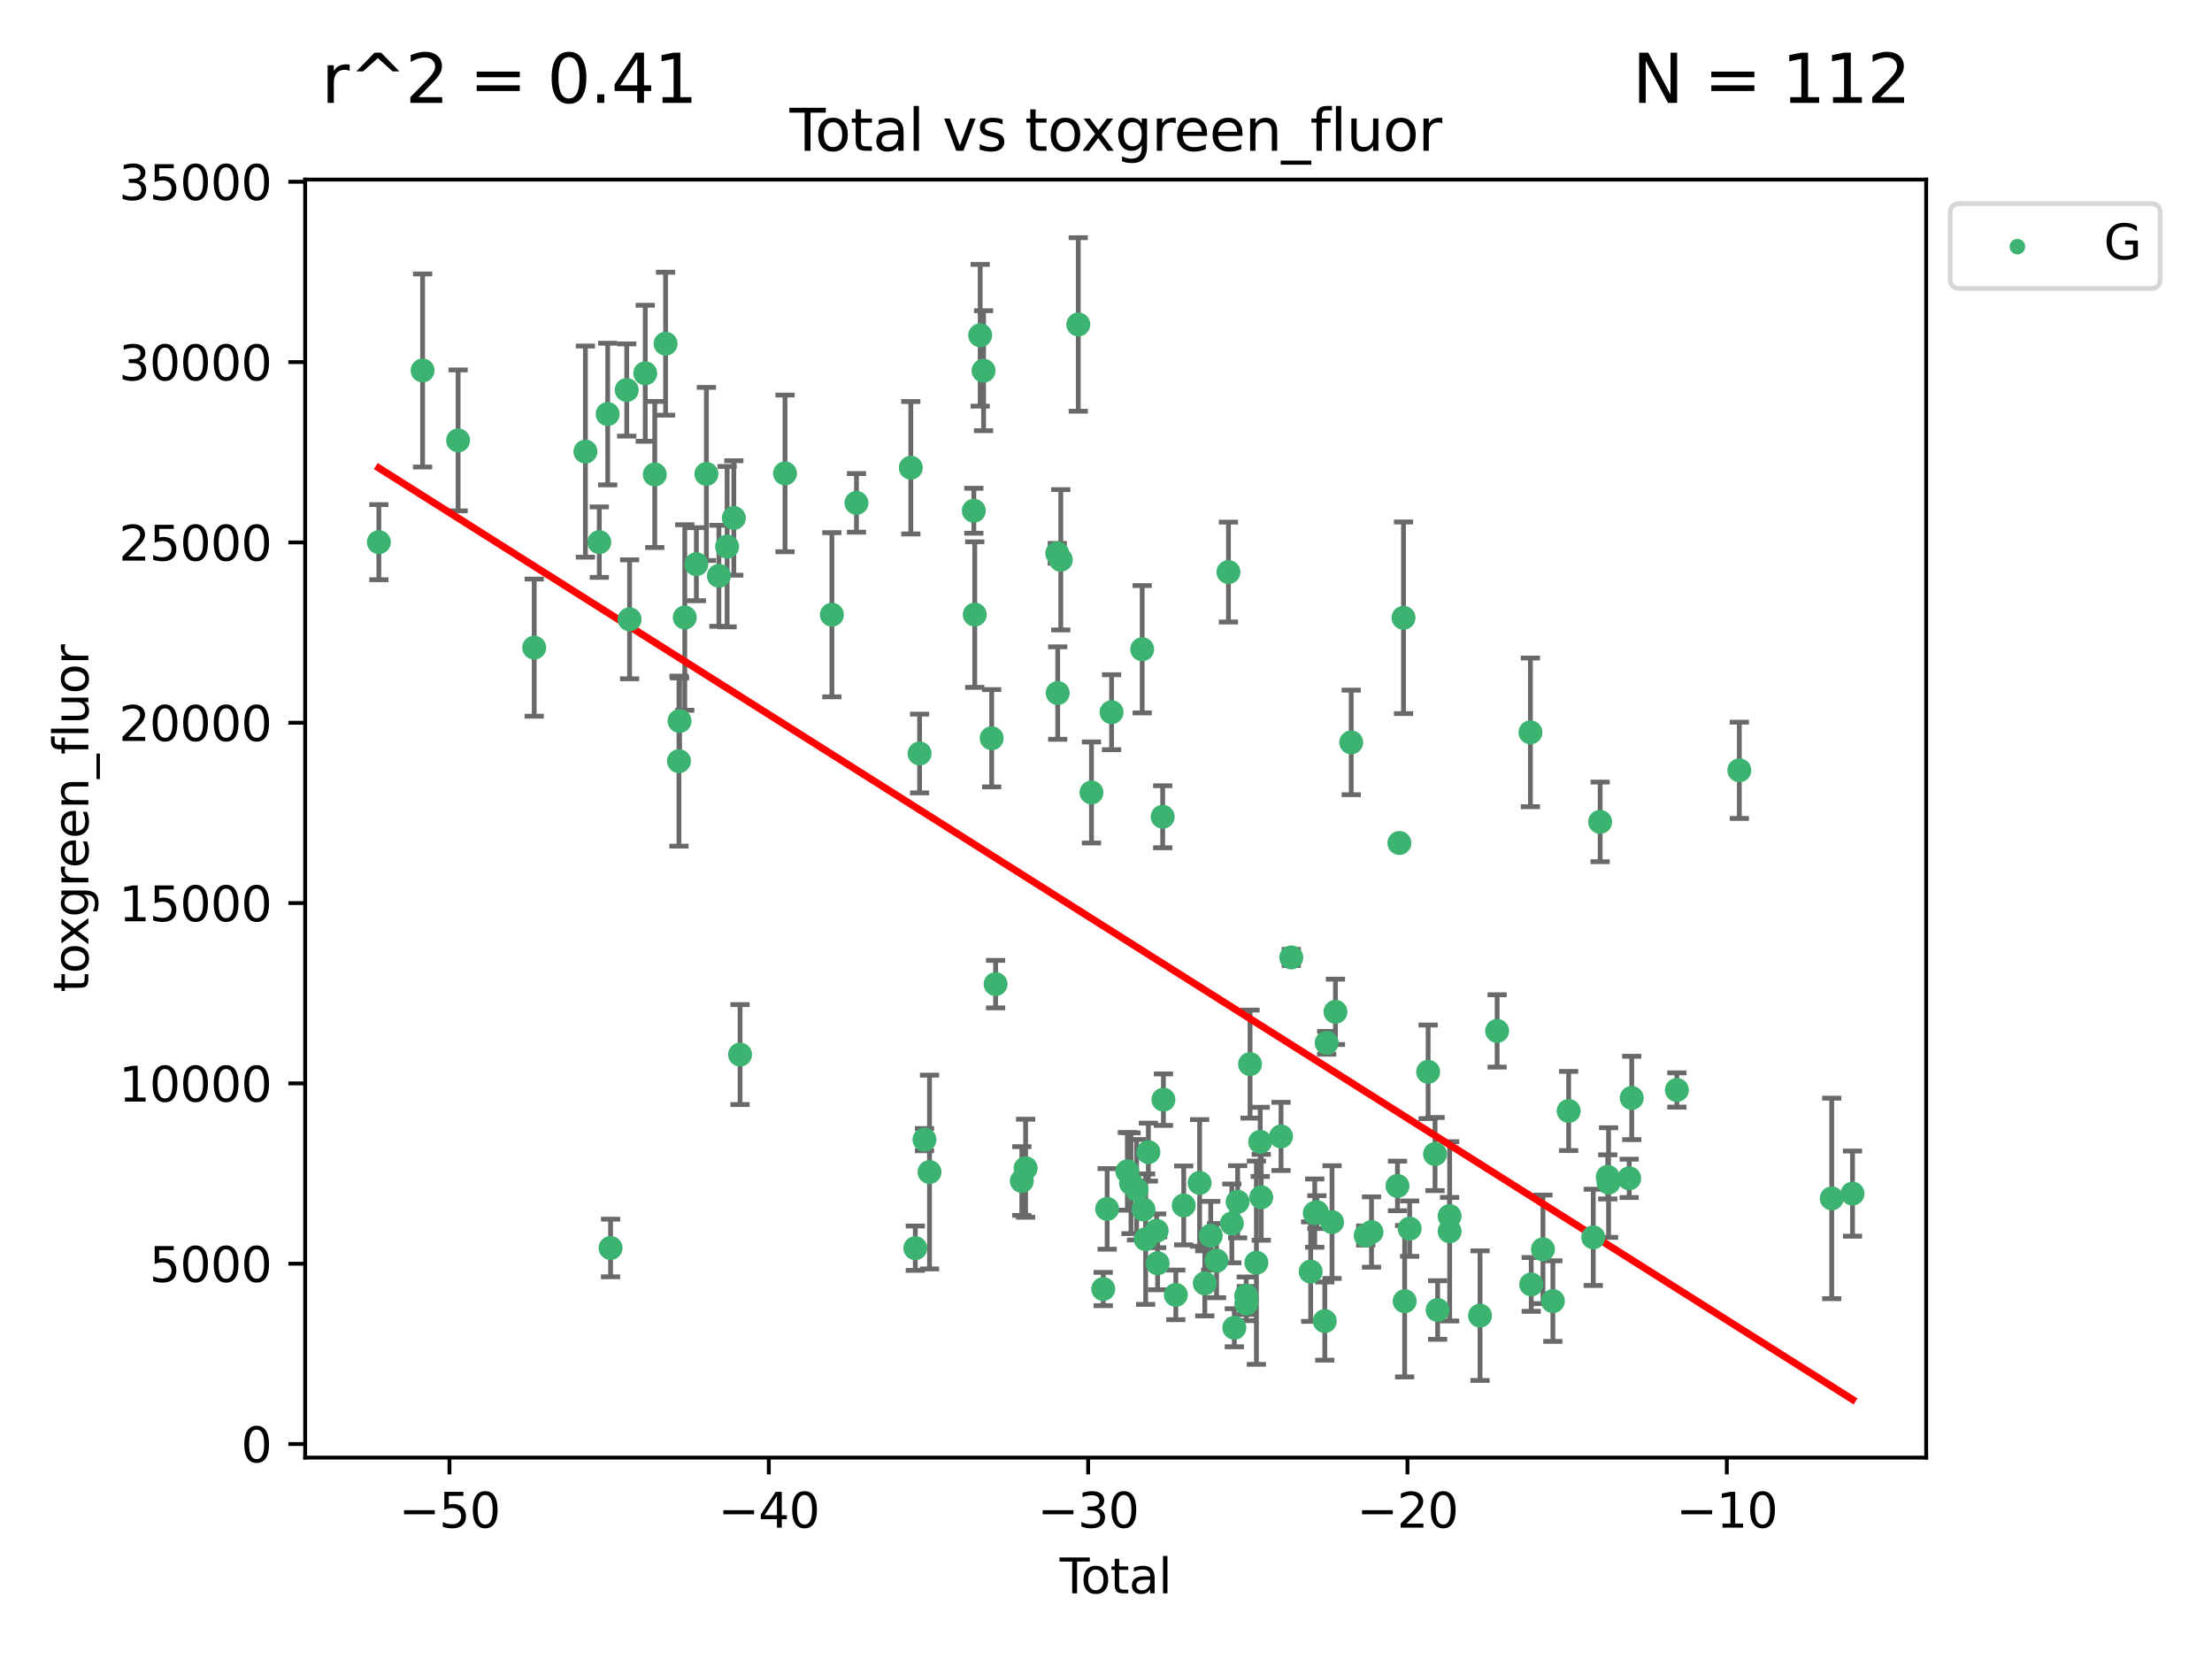 <?xml version="1.0" encoding="utf-8" standalone="no"?>
<!DOCTYPE svg PUBLIC "-//W3C//DTD SVG 1.1//EN"
  "http://www.w3.org/Graphics/SVG/1.1/DTD/svg11.dtd">
<svg xmlns:xlink="http://www.w3.org/1999/xlink" width="460.8pt" height="345.6pt" viewBox="0 0 460.8 345.6" xmlns="http://www.w3.org/2000/svg" version="1.1">
 <defs>
  <style type="text/css">*{stroke-linejoin: round; stroke-linecap: butt}</style>
 </defs>
 <g id="figure_1">
  <g id="patch_1">
   <path d="M 0 345.6 
L 460.8 345.6 
L 460.8 0 
L 0 0 
z
" style="fill: #ffffff"/>
  </g>
  <g id="axes_1">
   <g id="patch_2">
    <path d="M 63.571 303.64 
L 401.26 303.64 
L 401.26 37.411 
L 63.571 37.411 
z
" style="fill: #ffffff"/>
   </g>
   <g id="PathCollection_1">
    <defs>
     <path id="m3c897f4157" d="M 0 1.118 
C 0.297 1.118 0.581 1 0.791 0.791 
C 1 0.581 1.118 0.297 1.118 0 
C 1.118 -0.297 1 -0.581 0.791 -0.791 
C 0.581 -1 0.297 -1.118 0 -1.118 
C -0.297 -1.118 -0.581 -1 -0.791 -0.791 
C -1 -0.581 -1.118 -0.297 -1.118 0 
C -1.118 0.297 -1 0.581 -0.791 0.791 
C -0.581 1 -0.297 1.118 0 1.118 
z
" style="stroke: #3cb371"/>
    </defs>
    <g clip-path="url(#p60f55bd07a)">
     <use xlink:href="#m3c897f4157" x="78.921" y="112.941" style="fill: #3cb371; stroke: #3cb371"/>
     <use xlink:href="#m3c897f4157" x="88.034" y="77.176" style="fill: #3cb371; stroke: #3cb371"/>
     <use xlink:href="#m3c897f4157" x="95.431" y="91.74" style="fill: #3cb371; stroke: #3cb371"/>
     <use xlink:href="#m3c897f4157" x="111.287" y="134.915" style="fill: #3cb371; stroke: #3cb371"/>
     <use xlink:href="#m3c897f4157" x="121.953" y="94.073" style="fill: #3cb371; stroke: #3cb371"/>
     <use xlink:href="#m3c897f4157" x="124.844" y="112.941" style="fill: #3cb371; stroke: #3cb371"/>
     <use xlink:href="#m3c897f4157" x="126.591" y="86.251" style="fill: #3cb371; stroke: #3cb371"/>
     <use xlink:href="#m3c897f4157" x="127.192" y="259.975" style="fill: #3cb371; stroke: #3cb371"/>
     <use xlink:href="#m3c897f4157" x="130.556" y="81.246" style="fill: #3cb371; stroke: #3cb371"/>
     <use xlink:href="#m3c897f4157" x="131.152" y="129.014" style="fill: #3cb371; stroke: #3cb371"/>
     <use xlink:href="#m3c897f4157" x="134.417" y="77.759" style="fill: #3cb371; stroke: #3cb371"/>
     <use xlink:href="#m3c897f4157" x="136.403" y="98.843" style="fill: #3cb371; stroke: #3cb371"/>
     <use xlink:href="#m3c897f4157" x="138.654" y="71.597" style="fill: #3cb371; stroke: #3cb371"/>
     <use xlink:href="#m3c897f4157" x="141.442" y="158.562" style="fill: #3cb371; stroke: #3cb371"/>
     <use xlink:href="#m3c897f4157" x="141.564" y="150.193" style="fill: #3cb371; stroke: #3cb371"/>
     <use xlink:href="#m3c897f4157" x="142.649" y="128.637" style="fill: #3cb371; stroke: #3cb371"/>
     <use xlink:href="#m3c897f4157" x="145.066" y="117.532" style="fill: #3cb371; stroke: #3cb371"/>
     <use xlink:href="#m3c897f4157" x="147.155" y="98.734" style="fill: #3cb371; stroke: #3cb371"/>
     <use xlink:href="#m3c897f4157" x="149.762" y="119.953" style="fill: #3cb371; stroke: #3cb371"/>
     <use xlink:href="#m3c897f4157" x="151.469" y="113.875" style="fill: #3cb371; stroke: #3cb371"/>
     <use xlink:href="#m3c897f4157" x="152.868" y="107.907" style="fill: #3cb371; stroke: #3cb371"/>
     <use xlink:href="#m3c897f4157" x="154.169" y="219.684" style="fill: #3cb371; stroke: #3cb371"/>
     <use xlink:href="#m3c897f4157" x="163.533" y="98.616" style="fill: #3cb371; stroke: #3cb371"/>
     <use xlink:href="#m3c897f4157" x="173.299" y="128.061" style="fill: #3cb371; stroke: #3cb371"/>
     <use xlink:href="#m3c897f4157" x="178.418" y="104.757" style="fill: #3cb371; stroke: #3cb371"/>
     <use xlink:href="#m3c897f4157" x="189.737" y="97.437" style="fill: #3cb371; stroke: #3cb371"/>
     <use xlink:href="#m3c897f4157" x="190.676" y="260.018" style="fill: #3cb371; stroke: #3cb371"/>
     <use xlink:href="#m3c897f4157" x="191.568" y="156.964" style="fill: #3cb371; stroke: #3cb371"/>
     <use xlink:href="#m3c897f4157" x="192.59" y="237.401" style="fill: #3cb371; stroke: #3cb371"/>
     <use xlink:href="#m3c897f4157" x="193.635" y="244.157" style="fill: #3cb371; stroke: #3cb371"/>
     <use xlink:href="#m3c897f4157" x="202.868" y="106.397" style="fill: #3cb371; stroke: #3cb371"/>
     <use xlink:href="#m3c897f4157" x="203.06" y="128.032" style="fill: #3cb371; stroke: #3cb371"/>
     <use xlink:href="#m3c897f4157" x="204.192" y="69.843" style="fill: #3cb371; stroke: #3cb371"/>
     <use xlink:href="#m3c897f4157" x="204.894" y="77.222" style="fill: #3cb371; stroke: #3cb371"/>
     <use xlink:href="#m3c897f4157" x="206.587" y="153.79" style="fill: #3cb371; stroke: #3cb371"/>
     <use xlink:href="#m3c897f4157" x="207.402" y="205.01" style="fill: #3cb371; stroke: #3cb371"/>
     <use xlink:href="#m3c897f4157" x="212.862" y="246.029" style="fill: #3cb371; stroke: #3cb371"/>
     <use xlink:href="#m3c897f4157" x="213.656" y="243.369" style="fill: #3cb371; stroke: #3cb371"/>
     <use xlink:href="#m3c897f4157" x="220.251" y="115.264" style="fill: #3cb371; stroke: #3cb371"/>
     <use xlink:href="#m3c897f4157" x="220.34" y="144.375" style="fill: #3cb371; stroke: #3cb371"/>
     <use xlink:href="#m3c897f4157" x="220.984" y="116.613" style="fill: #3cb371; stroke: #3cb371"/>
     <use xlink:href="#m3c897f4157" x="224.627" y="67.589" style="fill: #3cb371; stroke: #3cb371"/>
     <use xlink:href="#m3c897f4157" x="227.375" y="165.088" style="fill: #3cb371; stroke: #3cb371"/>
     <use xlink:href="#m3c897f4157" x="229.827" y="268.524" style="fill: #3cb371; stroke: #3cb371"/>
     <use xlink:href="#m3c897f4157" x="230.639" y="251.837" style="fill: #3cb371; stroke: #3cb371"/>
     <use xlink:href="#m3c897f4157" x="231.56" y="148.366" style="fill: #3cb371; stroke: #3cb371"/>
     <use xlink:href="#m3c897f4157" x="234.853" y="244.01" style="fill: #3cb371; stroke: #3cb371"/>
     <use xlink:href="#m3c897f4157" x="235.608" y="246.492" style="fill: #3cb371; stroke: #3cb371"/>
     <use xlink:href="#m3c897f4157" x="236.771" y="247.848" style="fill: #3cb371; stroke: #3cb371"/>
     <use xlink:href="#m3c897f4157" x="237.939" y="135.251" style="fill: #3cb371; stroke: #3cb371"/>
     <use xlink:href="#m3c897f4157" x="238.211" y="251.959" style="fill: #3cb371; stroke: #3cb371"/>
     <use xlink:href="#m3c897f4157" x="238.66" y="258.136" style="fill: #3cb371; stroke: #3cb371"/>
     <use xlink:href="#m3c897f4157" x="239.227" y="240.012" style="fill: #3cb371; stroke: #3cb371"/>
     <use xlink:href="#m3c897f4157" x="240.951" y="256.396" style="fill: #3cb371; stroke: #3cb371"/>
     <use xlink:href="#m3c897f4157" x="241.154" y="263.166" style="fill: #3cb371; stroke: #3cb371"/>
     <use xlink:href="#m3c897f4157" x="242.209" y="170.142" style="fill: #3cb371; stroke: #3cb371"/>
     <use xlink:href="#m3c897f4157" x="242.364" y="229.08" style="fill: #3cb371; stroke: #3cb371"/>
     <use xlink:href="#m3c897f4157" x="244.944" y="269.747" style="fill: #3cb371; stroke: #3cb371"/>
     <use xlink:href="#m3c897f4157" x="246.589" y="251.11" style="fill: #3cb371; stroke: #3cb371"/>
     <use xlink:href="#m3c897f4157" x="249.904" y="246.423" style="fill: #3cb371; stroke: #3cb371"/>
     <use xlink:href="#m3c897f4157" x="250.982" y="267.344" style="fill: #3cb371; stroke: #3cb371"/>
     <use xlink:href="#m3c897f4157" x="252.217" y="257.425" style="fill: #3cb371; stroke: #3cb371"/>
     <use xlink:href="#m3c897f4157" x="253.43" y="262.609" style="fill: #3cb371; stroke: #3cb371"/>
     <use xlink:href="#m3c897f4157" x="255.907" y="119.171" style="fill: #3cb371; stroke: #3cb371"/>
     <use xlink:href="#m3c897f4157" x="256.614" y="254.861" style="fill: #3cb371; stroke: #3cb371"/>
     <use xlink:href="#m3c897f4157" x="257.133" y="276.597" style="fill: #3cb371; stroke: #3cb371"/>
     <use xlink:href="#m3c897f4157" x="257.82" y="250.356" style="fill: #3cb371; stroke: #3cb371"/>
     <use xlink:href="#m3c897f4157" x="259.608" y="269.925" style="fill: #3cb371; stroke: #3cb371"/>
     <use xlink:href="#m3c897f4157" x="259.636" y="271.557" style="fill: #3cb371; stroke: #3cb371"/>
     <use xlink:href="#m3c897f4157" x="260.408" y="221.669" style="fill: #3cb371; stroke: #3cb371"/>
     <use xlink:href="#m3c897f4157" x="261.731" y="263.042" style="fill: #3cb371; stroke: #3cb371"/>
     <use xlink:href="#m3c897f4157" x="262.525" y="237.873" style="fill: #3cb371; stroke: #3cb371"/>
     <use xlink:href="#m3c897f4157" x="262.741" y="249.417" style="fill: #3cb371; stroke: #3cb371"/>
     <use xlink:href="#m3c897f4157" x="266.864" y="236.733" style="fill: #3cb371; stroke: #3cb371"/>
     <use xlink:href="#m3c897f4157" x="268.995" y="199.449" style="fill: #3cb371; stroke: #3cb371"/>
     <use xlink:href="#m3c897f4157" x="273.038" y="264.901" style="fill: #3cb371; stroke: #3cb371"/>
     <use xlink:href="#m3c897f4157" x="273.885" y="252.714" style="fill: #3cb371; stroke: #3cb371"/>
     <use xlink:href="#m3c897f4157" x="274.332" y="252.507" style="fill: #3cb371; stroke: #3cb371"/>
     <use xlink:href="#m3c897f4157" x="275.977" y="275.204" style="fill: #3cb371; stroke: #3cb371"/>
     <use xlink:href="#m3c897f4157" x="276.367" y="217.237" style="fill: #3cb371; stroke: #3cb371"/>
     <use xlink:href="#m3c897f4157" x="277.488" y="254.586" style="fill: #3cb371; stroke: #3cb371"/>
     <use xlink:href="#m3c897f4157" x="278.2" y="210.781" style="fill: #3cb371; stroke: #3cb371"/>
     <use xlink:href="#m3c897f4157" x="281.485" y="154.66" style="fill: #3cb371; stroke: #3cb371"/>
     <use xlink:href="#m3c897f4157" x="284.501" y="257.379" style="fill: #3cb371; stroke: #3cb371"/>
     <use xlink:href="#m3c897f4157" x="285.709" y="256.653" style="fill: #3cb371; stroke: #3cb371"/>
     <use xlink:href="#m3c897f4157" x="291.12" y="247.054" style="fill: #3cb371; stroke: #3cb371"/>
     <use xlink:href="#m3c897f4157" x="291.517" y="175.604" style="fill: #3cb371; stroke: #3cb371"/>
     <use xlink:href="#m3c897f4157" x="292.376" y="128.694" style="fill: #3cb371; stroke: #3cb371"/>
     <use xlink:href="#m3c897f4157" x="292.616" y="271.066" style="fill: #3cb371; stroke: #3cb371"/>
     <use xlink:href="#m3c897f4157" x="293.657" y="255.944" style="fill: #3cb371; stroke: #3cb371"/>
     <use xlink:href="#m3c897f4157" x="297.507" y="223.277" style="fill: #3cb371; stroke: #3cb371"/>
     <use xlink:href="#m3c897f4157" x="298.946" y="240.412" style="fill: #3cb371; stroke: #3cb371"/>
     <use xlink:href="#m3c897f4157" x="299.487" y="272.903" style="fill: #3cb371; stroke: #3cb371"/>
     <use xlink:href="#m3c897f4157" x="301.976" y="253.329" style="fill: #3cb371; stroke: #3cb371"/>
     <use xlink:href="#m3c897f4157" x="301.99" y="256.508" style="fill: #3cb371; stroke: #3cb371"/>
     <use xlink:href="#m3c897f4157" x="308.317" y="274.071" style="fill: #3cb371; stroke: #3cb371"/>
     <use xlink:href="#m3c897f4157" x="311.88" y="214.761" style="fill: #3cb371; stroke: #3cb371"/>
     <use xlink:href="#m3c897f4157" x="318.814" y="152.564" style="fill: #3cb371; stroke: #3cb371"/>
     <use xlink:href="#m3c897f4157" x="318.983" y="267.566" style="fill: #3cb371; stroke: #3cb371"/>
     <use xlink:href="#m3c897f4157" x="321.424" y="260.257" style="fill: #3cb371; stroke: #3cb371"/>
     <use xlink:href="#m3c897f4157" x="323.49" y="271.039" style="fill: #3cb371; stroke: #3cb371"/>
     <use xlink:href="#m3c897f4157" x="326.783" y="231.439" style="fill: #3cb371; stroke: #3cb371"/>
     <use xlink:href="#m3c897f4157" x="331.904" y="257.766" style="fill: #3cb371; stroke: #3cb371"/>
     <use xlink:href="#m3c897f4157" x="333.34" y="171.213" style="fill: #3cb371; stroke: #3cb371"/>
     <use xlink:href="#m3c897f4157" x="334.921" y="245.167" style="fill: #3cb371; stroke: #3cb371"/>
     <use xlink:href="#m3c897f4157" x="335.094" y="246.345" style="fill: #3cb371; stroke: #3cb371"/>
     <use xlink:href="#m3c897f4157" x="339.39" y="245.467" style="fill: #3cb371; stroke: #3cb371"/>
     <use xlink:href="#m3c897f4157" x="339.921" y="228.724" style="fill: #3cb371; stroke: #3cb371"/>
     <use xlink:href="#m3c897f4157" x="349.323" y="227.065" style="fill: #3cb371; stroke: #3cb371"/>
     <use xlink:href="#m3c897f4157" x="362.334" y="160.469" style="fill: #3cb371; stroke: #3cb371"/>
     <use xlink:href="#m3c897f4157" x="381.585" y="249.649" style="fill: #3cb371; stroke: #3cb371"/>
     <use xlink:href="#m3c897f4157" x="385.911" y="248.648" style="fill: #3cb371; stroke: #3cb371"/>
    </g>
   </g>
   <g id="matplotlib.axis_1">
    <g id="xtick_1">
     <g id="line2d_1">
      <defs>
       <path id="m879866050b" d="M 0 0 
L 0 3.5 
" style="stroke: #000000; stroke-width: 0.8"/>
      </defs>
      <g>
       <use xlink:href="#m879866050b" x="93.632" y="303.64" style="stroke: #000000; stroke-width: 0.8"/>
      </g>
     </g>
     <g id="text_1">
      <!-- −50 -->
      <g transform="translate(83.08 318.238)scale(0.1 -0.1)">
       <defs>
        <path id="DejaVuSans-2212" d="M 678 2272 
L 4684 2272 
L 4684 1741 
L 678 1741 
L 678 2272 
z
" transform="scale(0.016)"/>
        <path id="DejaVuSans-35" d="M 691 4666 
L 3169 4666 
L 3169 4134 
L 1269 4134 
L 1269 2991 
Q 1406 3038 1543 3061 
Q 1681 3084 1819 3084 
Q 2600 3084 3056 2656 
Q 3513 2228 3513 1497 
Q 3513 744 3044 326 
Q 2575 -91 1722 -91 
Q 1428 -91 1123 -41 
Q 819 9 494 109 
L 494 744 
Q 775 591 1075 516 
Q 1375 441 1709 441 
Q 2250 441 2565 725 
Q 2881 1009 2881 1497 
Q 2881 1984 2565 2268 
Q 2250 2553 1709 2553 
Q 1456 2553 1204 2497 
Q 953 2441 691 2322 
L 691 4666 
z
" transform="scale(0.016)"/>
        <path id="DejaVuSans-30" d="M 2034 4250 
Q 1547 4250 1301 3770 
Q 1056 3291 1056 2328 
Q 1056 1369 1301 889 
Q 1547 409 2034 409 
Q 2525 409 2770 889 
Q 3016 1369 3016 2328 
Q 3016 3291 2770 3770 
Q 2525 4250 2034 4250 
z
M 2034 4750 
Q 2819 4750 3233 4129 
Q 3647 3509 3647 2328 
Q 3647 1150 3233 529 
Q 2819 -91 2034 -91 
Q 1250 -91 836 529 
Q 422 1150 422 2328 
Q 422 3509 836 4129 
Q 1250 4750 2034 4750 
z
" transform="scale(0.016)"/>
       </defs>
       <use xlink:href="#DejaVuSans-2212"/>
       <use xlink:href="#DejaVuSans-35" x="83.789"/>
       <use xlink:href="#DejaVuSans-30" x="147.412"/>
      </g>
     </g>
    </g>
    <g id="xtick_2">
     <g id="line2d_2">
      <g>
       <use xlink:href="#m879866050b" x="160.156" y="303.64" style="stroke: #000000; stroke-width: 0.8"/>
      </g>
     </g>
     <g id="text_2">
      <!-- −40 -->
      <g transform="translate(149.604 318.238)scale(0.1 -0.1)">
       <defs>
        <path id="DejaVuSans-34" d="M 2419 4116 
L 825 1625 
L 2419 1625 
L 2419 4116 
z
M 2253 4666 
L 3047 4666 
L 3047 1625 
L 3713 1625 
L 3713 1100 
L 3047 1100 
L 3047 0 
L 2419 0 
L 2419 1100 
L 313 1100 
L 313 1709 
L 2253 4666 
z
" transform="scale(0.016)"/>
       </defs>
       <use xlink:href="#DejaVuSans-2212"/>
       <use xlink:href="#DejaVuSans-34" x="83.789"/>
       <use xlink:href="#DejaVuSans-30" x="147.412"/>
      </g>
     </g>
    </g>
    <g id="xtick_3">
     <g id="line2d_3">
      <g>
       <use xlink:href="#m879866050b" x="226.68" y="303.64" style="stroke: #000000; stroke-width: 0.8"/>
      </g>
     </g>
     <g id="text_3">
      <!-- −30 -->
      <g transform="translate(216.127 318.238)scale(0.1 -0.1)">
       <defs>
        <path id="DejaVuSans-33" d="M 2597 2516 
Q 3050 2419 3304 2112 
Q 3559 1806 3559 1356 
Q 3559 666 3084 287 
Q 2609 -91 1734 -91 
Q 1441 -91 1130 -33 
Q 819 25 488 141 
L 488 750 
Q 750 597 1062 519 
Q 1375 441 1716 441 
Q 2309 441 2620 675 
Q 2931 909 2931 1356 
Q 2931 1769 2642 2001 
Q 2353 2234 1838 2234 
L 1294 2234 
L 1294 2753 
L 1863 2753 
Q 2328 2753 2575 2939 
Q 2822 3125 2822 3475 
Q 2822 3834 2567 4026 
Q 2313 4219 1838 4219 
Q 1578 4219 1281 4162 
Q 984 4106 628 3988 
L 628 4550 
Q 988 4650 1302 4700 
Q 1616 4750 1894 4750 
Q 2613 4750 3031 4423 
Q 3450 4097 3450 3541 
Q 3450 3153 3228 2886 
Q 3006 2619 2597 2516 
z
" transform="scale(0.016)"/>
       </defs>
       <use xlink:href="#DejaVuSans-2212"/>
       <use xlink:href="#DejaVuSans-33" x="83.789"/>
       <use xlink:href="#DejaVuSans-30" x="147.412"/>
      </g>
     </g>
    </g>
    <g id="xtick_4">
     <g id="line2d_4">
      <g>
       <use xlink:href="#m879866050b" x="293.203" y="303.64" style="stroke: #000000; stroke-width: 0.8"/>
      </g>
     </g>
     <g id="text_4">
      <!-- −20 -->
      <g transform="translate(282.651 318.238)scale(0.1 -0.1)">
       <defs>
        <path id="DejaVuSans-32" d="M 1228 531 
L 3431 531 
L 3431 0 
L 469 0 
L 469 531 
Q 828 903 1448 1529 
Q 2069 2156 2228 2338 
Q 2531 2678 2651 2914 
Q 2772 3150 2772 3378 
Q 2772 3750 2511 3984 
Q 2250 4219 1831 4219 
Q 1534 4219 1204 4116 
Q 875 4013 500 3803 
L 500 4441 
Q 881 4594 1212 4672 
Q 1544 4750 1819 4750 
Q 2544 4750 2975 4387 
Q 3406 4025 3406 3419 
Q 3406 3131 3298 2873 
Q 3191 2616 2906 2266 
Q 2828 2175 2409 1742 
Q 1991 1309 1228 531 
z
" transform="scale(0.016)"/>
       </defs>
       <use xlink:href="#DejaVuSans-2212"/>
       <use xlink:href="#DejaVuSans-32" x="83.789"/>
       <use xlink:href="#DejaVuSans-30" x="147.412"/>
      </g>
     </g>
    </g>
    <g id="xtick_5">
     <g id="line2d_5">
      <g>
       <use xlink:href="#m879866050b" x="359.727" y="303.64" style="stroke: #000000; stroke-width: 0.8"/>
      </g>
     </g>
     <g id="text_5">
      <!-- −10 -->
      <g transform="translate(349.174 318.238)scale(0.1 -0.1)">
       <defs>
        <path id="DejaVuSans-31" d="M 794 531 
L 1825 531 
L 1825 4091 
L 703 3866 
L 703 4441 
L 1819 4666 
L 2450 4666 
L 2450 531 
L 3481 531 
L 3481 0 
L 794 0 
L 794 531 
z
" transform="scale(0.016)"/>
       </defs>
       <use xlink:href="#DejaVuSans-2212"/>
       <use xlink:href="#DejaVuSans-31" x="83.789"/>
       <use xlink:href="#DejaVuSans-30" x="147.412"/>
      </g>
     </g>
    </g>
    <g id="text_6">
     <!-- Total -->
     <g transform="translate(220.739 331.917)scale(0.1 -0.1)">
      <defs>
       <path id="DejaVuSans-54" d="M -19 4666 
L 3928 4666 
L 3928 4134 
L 2272 4134 
L 2272 0 
L 1638 0 
L 1638 4134 
L -19 4134 
L -19 4666 
z
" transform="scale(0.016)"/>
       <path id="DejaVuSans-6f" d="M 1959 3097 
Q 1497 3097 1228 2736 
Q 959 2375 959 1747 
Q 959 1119 1226 758 
Q 1494 397 1959 397 
Q 2419 397 2687 759 
Q 2956 1122 2956 1747 
Q 2956 2369 2687 2733 
Q 2419 3097 1959 3097 
z
M 1959 3584 
Q 2709 3584 3137 3096 
Q 3566 2609 3566 1747 
Q 3566 888 3137 398 
Q 2709 -91 1959 -91 
Q 1206 -91 779 398 
Q 353 888 353 1747 
Q 353 2609 779 3096 
Q 1206 3584 1959 3584 
z
" transform="scale(0.016)"/>
       <path id="DejaVuSans-74" d="M 1172 4494 
L 1172 3500 
L 2356 3500 
L 2356 3053 
L 1172 3053 
L 1172 1153 
Q 1172 725 1289 603 
Q 1406 481 1766 481 
L 2356 481 
L 2356 0 
L 1766 0 
Q 1100 0 847 248 
Q 594 497 594 1153 
L 594 3053 
L 172 3053 
L 172 3500 
L 594 3500 
L 594 4494 
L 1172 4494 
z
" transform="scale(0.016)"/>
       <path id="DejaVuSans-61" d="M 2194 1759 
Q 1497 1759 1228 1600 
Q 959 1441 959 1056 
Q 959 750 1161 570 
Q 1363 391 1709 391 
Q 2188 391 2477 730 
Q 2766 1069 2766 1631 
L 2766 1759 
L 2194 1759 
z
M 3341 1997 
L 3341 0 
L 2766 0 
L 2766 531 
Q 2569 213 2275 61 
Q 1981 -91 1556 -91 
Q 1019 -91 701 211 
Q 384 513 384 1019 
Q 384 1609 779 1909 
Q 1175 2209 1959 2209 
L 2766 2209 
L 2766 2266 
Q 2766 2663 2505 2880 
Q 2244 3097 1772 3097 
Q 1472 3097 1187 3025 
Q 903 2953 641 2809 
L 641 3341 
Q 956 3463 1253 3523 
Q 1550 3584 1831 3584 
Q 2591 3584 2966 3190 
Q 3341 2797 3341 1997 
z
" transform="scale(0.016)"/>
       <path id="DejaVuSans-6c" d="M 603 4863 
L 1178 4863 
L 1178 0 
L 603 0 
L 603 4863 
z
" transform="scale(0.016)"/>
      </defs>
      <use xlink:href="#DejaVuSans-54"/>
      <use xlink:href="#DejaVuSans-6f" x="44.084"/>
      <use xlink:href="#DejaVuSans-74" x="105.266"/>
      <use xlink:href="#DejaVuSans-61" x="144.475"/>
      <use xlink:href="#DejaVuSans-6c" x="205.754"/>
     </g>
    </g>
   </g>
   <g id="matplotlib.axis_2">
    <g id="ytick_1">
     <g id="line2d_6">
      <defs>
       <path id="mb7293518b2" d="M 0 0 
L -3.5 0 
" style="stroke: #000000; stroke-width: 0.8"/>
      </defs>
      <g>
       <use xlink:href="#mb7293518b2" x="63.571" y="300.815" style="stroke: #000000; stroke-width: 0.8"/>
      </g>
     </g>
     <g id="text_7">
      <!-- 0 -->
      <g transform="translate(50.209 304.614)scale(0.1 -0.1)">
       <use xlink:href="#DejaVuSans-30"/>
      </g>
     </g>
    </g>
    <g id="ytick_2">
     <g id="line2d_7">
      <g>
       <use xlink:href="#mb7293518b2" x="63.571" y="263.25" style="stroke: #000000; stroke-width: 0.8"/>
      </g>
     </g>
     <g id="text_8">
      <!-- 5000 -->
      <g transform="translate(31.121 267.049)scale(0.1 -0.1)">
       <use xlink:href="#DejaVuSans-35"/>
       <use xlink:href="#DejaVuSans-30" x="63.623"/>
       <use xlink:href="#DejaVuSans-30" x="127.246"/>
       <use xlink:href="#DejaVuSans-30" x="190.869"/>
      </g>
     </g>
    </g>
    <g id="ytick_3">
     <g id="line2d_8">
      <g>
       <use xlink:href="#mb7293518b2" x="63.571" y="225.685" style="stroke: #000000; stroke-width: 0.8"/>
      </g>
     </g>
     <g id="text_9">
      <!-- 10000 -->
      <g transform="translate(24.759 229.484)scale(0.1 -0.1)">
       <use xlink:href="#DejaVuSans-31"/>
       <use xlink:href="#DejaVuSans-30" x="63.623"/>
       <use xlink:href="#DejaVuSans-30" x="127.246"/>
       <use xlink:href="#DejaVuSans-30" x="190.869"/>
       <use xlink:href="#DejaVuSans-30" x="254.492"/>
      </g>
     </g>
    </g>
    <g id="ytick_4">
     <g id="line2d_9">
      <g>
       <use xlink:href="#mb7293518b2" x="63.571" y="188.12" style="stroke: #000000; stroke-width: 0.8"/>
      </g>
     </g>
     <g id="text_10">
      <!-- 15000 -->
      <g transform="translate(24.759 191.919)scale(0.1 -0.1)">
       <use xlink:href="#DejaVuSans-31"/>
       <use xlink:href="#DejaVuSans-35" x="63.623"/>
       <use xlink:href="#DejaVuSans-30" x="127.246"/>
       <use xlink:href="#DejaVuSans-30" x="190.869"/>
       <use xlink:href="#DejaVuSans-30" x="254.492"/>
      </g>
     </g>
    </g>
    <g id="ytick_5">
     <g id="line2d_10">
      <g>
       <use xlink:href="#mb7293518b2" x="63.571" y="150.555" style="stroke: #000000; stroke-width: 0.8"/>
      </g>
     </g>
     <g id="text_11">
      <!-- 20000 -->
      <g transform="translate(24.759 154.354)scale(0.1 -0.1)">
       <use xlink:href="#DejaVuSans-32"/>
       <use xlink:href="#DejaVuSans-30" x="63.623"/>
       <use xlink:href="#DejaVuSans-30" x="127.246"/>
       <use xlink:href="#DejaVuSans-30" x="190.869"/>
       <use xlink:href="#DejaVuSans-30" x="254.492"/>
      </g>
     </g>
    </g>
    <g id="ytick_6">
     <g id="line2d_11">
      <g>
       <use xlink:href="#mb7293518b2" x="63.571" y="112.99" style="stroke: #000000; stroke-width: 0.8"/>
      </g>
     </g>
     <g id="text_12">
      <!-- 25000 -->
      <g transform="translate(24.759 116.789)scale(0.1 -0.1)">
       <use xlink:href="#DejaVuSans-32"/>
       <use xlink:href="#DejaVuSans-35" x="63.623"/>
       <use xlink:href="#DejaVuSans-30" x="127.246"/>
       <use xlink:href="#DejaVuSans-30" x="190.869"/>
       <use xlink:href="#DejaVuSans-30" x="254.492"/>
      </g>
     </g>
    </g>
    <g id="ytick_7">
     <g id="line2d_12">
      <g>
       <use xlink:href="#mb7293518b2" x="63.571" y="75.425" style="stroke: #000000; stroke-width: 0.8"/>
      </g>
     </g>
     <g id="text_13">
      <!-- 30000 -->
      <g transform="translate(24.759 79.224)scale(0.1 -0.1)">
       <use xlink:href="#DejaVuSans-33"/>
       <use xlink:href="#DejaVuSans-30" x="63.623"/>
       <use xlink:href="#DejaVuSans-30" x="127.246"/>
       <use xlink:href="#DejaVuSans-30" x="190.869"/>
       <use xlink:href="#DejaVuSans-30" x="254.492"/>
      </g>
     </g>
    </g>
    <g id="ytick_8">
     <g id="line2d_13">
      <g>
       <use xlink:href="#mb7293518b2" x="63.571" y="37.86" style="stroke: #000000; stroke-width: 0.8"/>
      </g>
     </g>
     <g id="text_14">
      <!-- 35000 -->
      <g transform="translate(24.759 41.659)scale(0.1 -0.1)">
       <use xlink:href="#DejaVuSans-33"/>
       <use xlink:href="#DejaVuSans-35" x="63.623"/>
       <use xlink:href="#DejaVuSans-30" x="127.246"/>
       <use xlink:href="#DejaVuSans-30" x="190.869"/>
       <use xlink:href="#DejaVuSans-30" x="254.492"/>
      </g>
     </g>
    </g>
    <g id="text_15">
     <!-- toxgreen_fluor -->
     <g transform="translate(18.401 206.72)rotate(-90)scale(0.1 -0.1)">
      <defs>
       <path id="DejaVuSans-78" d="M 3513 3500 
L 2247 1797 
L 3578 0 
L 2900 0 
L 1881 1375 
L 863 0 
L 184 0 
L 1544 1831 
L 300 3500 
L 978 3500 
L 1906 2253 
L 2834 3500 
L 3513 3500 
z
" transform="scale(0.016)"/>
       <path id="DejaVuSans-67" d="M 2906 1791 
Q 2906 2416 2648 2759 
Q 2391 3103 1925 3103 
Q 1463 3103 1205 2759 
Q 947 2416 947 1791 
Q 947 1169 1205 825 
Q 1463 481 1925 481 
Q 2391 481 2648 825 
Q 2906 1169 2906 1791 
z
M 3481 434 
Q 3481 -459 3084 -895 
Q 2688 -1331 1869 -1331 
Q 1566 -1331 1297 -1286 
Q 1028 -1241 775 -1147 
L 775 -588 
Q 1028 -725 1275 -790 
Q 1522 -856 1778 -856 
Q 2344 -856 2625 -561 
Q 2906 -266 2906 331 
L 2906 616 
Q 2728 306 2450 153 
Q 2172 0 1784 0 
Q 1141 0 747 490 
Q 353 981 353 1791 
Q 353 2603 747 3093 
Q 1141 3584 1784 3584 
Q 2172 3584 2450 3431 
Q 2728 3278 2906 2969 
L 2906 3500 
L 3481 3500 
L 3481 434 
z
" transform="scale(0.016)"/>
       <path id="DejaVuSans-72" d="M 2631 2963 
Q 2534 3019 2420 3045 
Q 2306 3072 2169 3072 
Q 1681 3072 1420 2755 
Q 1159 2438 1159 1844 
L 1159 0 
L 581 0 
L 581 3500 
L 1159 3500 
L 1159 2956 
Q 1341 3275 1631 3429 
Q 1922 3584 2338 3584 
Q 2397 3584 2469 3576 
Q 2541 3569 2628 3553 
L 2631 2963 
z
" transform="scale(0.016)"/>
       <path id="DejaVuSans-65" d="M 3597 1894 
L 3597 1613 
L 953 1613 
Q 991 1019 1311 708 
Q 1631 397 2203 397 
Q 2534 397 2845 478 
Q 3156 559 3463 722 
L 3463 178 
Q 3153 47 2828 -22 
Q 2503 -91 2169 -91 
Q 1331 -91 842 396 
Q 353 884 353 1716 
Q 353 2575 817 3079 
Q 1281 3584 2069 3584 
Q 2775 3584 3186 3129 
Q 3597 2675 3597 1894 
z
M 3022 2063 
Q 3016 2534 2758 2815 
Q 2500 3097 2075 3097 
Q 1594 3097 1305 2825 
Q 1016 2553 972 2059 
L 3022 2063 
z
" transform="scale(0.016)"/>
       <path id="DejaVuSans-6e" d="M 3513 2113 
L 3513 0 
L 2938 0 
L 2938 2094 
Q 2938 2591 2744 2837 
Q 2550 3084 2163 3084 
Q 1697 3084 1428 2787 
Q 1159 2491 1159 1978 
L 1159 0 
L 581 0 
L 581 3500 
L 1159 3500 
L 1159 2956 
Q 1366 3272 1645 3428 
Q 1925 3584 2291 3584 
Q 2894 3584 3203 3211 
Q 3513 2838 3513 2113 
z
" transform="scale(0.016)"/>
       <path id="DejaVuSans-5f" d="M 3263 -1063 
L 3263 -1509 
L -63 -1509 
L -63 -1063 
L 3263 -1063 
z
" transform="scale(0.016)"/>
       <path id="DejaVuSans-66" d="M 2375 4863 
L 2375 4384 
L 1825 4384 
Q 1516 4384 1395 4259 
Q 1275 4134 1275 3809 
L 1275 3500 
L 2222 3500 
L 2222 3053 
L 1275 3053 
L 1275 0 
L 697 0 
L 697 3053 
L 147 3053 
L 147 3500 
L 697 3500 
L 697 3744 
Q 697 4328 969 4595 
Q 1241 4863 1831 4863 
L 2375 4863 
z
" transform="scale(0.016)"/>
       <path id="DejaVuSans-75" d="M 544 1381 
L 544 3500 
L 1119 3500 
L 1119 1403 
Q 1119 906 1312 657 
Q 1506 409 1894 409 
Q 2359 409 2629 706 
Q 2900 1003 2900 1516 
L 2900 3500 
L 3475 3500 
L 3475 0 
L 2900 0 
L 2900 538 
Q 2691 219 2414 64 
Q 2138 -91 1772 -91 
Q 1169 -91 856 284 
Q 544 659 544 1381 
z
M 1991 3584 
L 1991 3584 
z
" transform="scale(0.016)"/>
      </defs>
      <use xlink:href="#DejaVuSans-74"/>
      <use xlink:href="#DejaVuSans-6f" x="39.209"/>
      <use xlink:href="#DejaVuSans-78" x="97.266"/>
      <use xlink:href="#DejaVuSans-67" x="156.445"/>
      <use xlink:href="#DejaVuSans-72" x="219.922"/>
      <use xlink:href="#DejaVuSans-65" x="258.785"/>
      <use xlink:href="#DejaVuSans-65" x="320.309"/>
      <use xlink:href="#DejaVuSans-6e" x="381.832"/>
      <use xlink:href="#DejaVuSans-5f" x="445.211"/>
      <use xlink:href="#DejaVuSans-66" x="495.211"/>
      <use xlink:href="#DejaVuSans-6c" x="530.416"/>
      <use xlink:href="#DejaVuSans-75" x="558.199"/>
      <use xlink:href="#DejaVuSans-6f" x="621.578"/>
      <use xlink:href="#DejaVuSans-72" x="682.76"/>
     </g>
    </g>
   </g>
   <g id="LineCollection_1">
    <path d="M 78.921 120.766 
L 78.921 105.117 
" clip-path="url(#p60f55bd07a)" style="fill: none; stroke: #696969"/>
    <path d="M 88.034 97.289 
L 88.034 57.064 
" clip-path="url(#p60f55bd07a)" style="fill: none; stroke: #696969"/>
    <path d="M 95.431 106.418 
L 95.431 77.062 
" clip-path="url(#p60f55bd07a)" style="fill: none; stroke: #696969"/>
    <path d="M 111.287 149.203 
L 111.287 120.628 
" clip-path="url(#p60f55bd07a)" style="fill: none; stroke: #696969"/>
    <path d="M 121.953 116.063 
L 121.953 72.083 
" clip-path="url(#p60f55bd07a)" style="fill: none; stroke: #696969"/>
    <path d="M 124.844 120.283 
L 124.844 105.598 
" clip-path="url(#p60f55bd07a)" style="fill: none; stroke: #696969"/>
    <path d="M 126.591 101.006 
L 126.591 71.496 
" clip-path="url(#p60f55bd07a)" style="fill: none; stroke: #696969"/>
    <path d="M 127.192 265.98 
L 127.192 253.971 
" clip-path="url(#p60f55bd07a)" style="fill: none; stroke: #696969"/>
    <path d="M 130.556 90.853 
L 130.556 71.638 
" clip-path="url(#p60f55bd07a)" style="fill: none; stroke: #696969"/>
    <path d="M 131.152 141.401 
L 131.152 116.626 
" clip-path="url(#p60f55bd07a)" style="fill: none; stroke: #696969"/>
    <path d="M 134.417 91.928 
L 134.417 63.589 
" clip-path="url(#p60f55bd07a)" style="fill: none; stroke: #696969"/>
    <path d="M 136.403 114.058 
L 136.403 83.627 
" clip-path="url(#p60f55bd07a)" style="fill: none; stroke: #696969"/>
    <path d="M 138.654 86.486 
L 138.654 56.709 
" clip-path="url(#p60f55bd07a)" style="fill: none; stroke: #696969"/>
    <path d="M 141.442 176.265 
L 141.442 140.858 
" clip-path="url(#p60f55bd07a)" style="fill: none; stroke: #696969"/>
    <path d="M 141.564 159.17 
L 141.564 141.217 
" clip-path="url(#p60f55bd07a)" style="fill: none; stroke: #696969"/>
    <path d="M 142.649 147.961 
L 142.649 109.313 
" clip-path="url(#p60f55bd07a)" style="fill: none; stroke: #696969"/>
    <path d="M 145.066 125.14 
L 145.066 109.924 
" clip-path="url(#p60f55bd07a)" style="fill: none; stroke: #696969"/>
    <path d="M 147.155 116.769 
L 147.155 80.699 
" clip-path="url(#p60f55bd07a)" style="fill: none; stroke: #696969"/>
    <path d="M 149.762 130.475 
L 149.762 109.431 
" clip-path="url(#p60f55bd07a)" style="fill: none; stroke: #696969"/>
    <path d="M 151.469 130.586 
L 151.469 97.164 
" clip-path="url(#p60f55bd07a)" style="fill: none; stroke: #696969"/>
    <path d="M 152.868 119.83 
L 152.868 95.984 
" clip-path="url(#p60f55bd07a)" style="fill: none; stroke: #696969"/>
    <path d="M 154.169 230.094 
L 154.169 209.275 
" clip-path="url(#p60f55bd07a)" style="fill: none; stroke: #696969"/>
    <path d="M 163.533 114.934 
L 163.533 82.298 
" clip-path="url(#p60f55bd07a)" style="fill: none; stroke: #696969"/>
    <path d="M 173.299 145.162 
L 173.299 110.96 
" clip-path="url(#p60f55bd07a)" style="fill: none; stroke: #696969"/>
    <path d="M 178.418 110.867 
L 178.418 98.647 
" clip-path="url(#p60f55bd07a)" style="fill: none; stroke: #696969"/>
    <path d="M 189.737 111.23 
L 189.737 83.643 
" clip-path="url(#p60f55bd07a)" style="fill: none; stroke: #696969"/>
    <path d="M 190.676 264.637 
L 190.676 255.398 
" clip-path="url(#p60f55bd07a)" style="fill: none; stroke: #696969"/>
    <path d="M 191.568 165.166 
L 191.568 148.763 
" clip-path="url(#p60f55bd07a)" style="fill: none; stroke: #696969"/>
    <path d="M 192.59 239.715 
L 192.59 235.086 
" clip-path="url(#p60f55bd07a)" style="fill: none; stroke: #696969"/>
    <path d="M 193.635 264.34 
L 193.635 223.974 
" clip-path="url(#p60f55bd07a)" style="fill: none; stroke: #696969"/>
    <path d="M 202.868 111.075 
L 202.868 101.719 
" clip-path="url(#p60f55bd07a)" style="fill: none; stroke: #696969"/>
    <path d="M 203.06 143.193 
L 203.06 112.87 
" clip-path="url(#p60f55bd07a)" style="fill: none; stroke: #696969"/>
    <path d="M 204.192 84.608 
L 204.192 55.078 
" clip-path="url(#p60f55bd07a)" style="fill: none; stroke: #696969"/>
    <path d="M 204.894 89.717 
L 204.894 64.728 
" clip-path="url(#p60f55bd07a)" style="fill: none; stroke: #696969"/>
    <path d="M 206.587 163.928 
L 206.587 143.652 
" clip-path="url(#p60f55bd07a)" style="fill: none; stroke: #696969"/>
    <path d="M 207.402 209.956 
L 207.402 200.064 
" clip-path="url(#p60f55bd07a)" style="fill: none; stroke: #696969"/>
    <path d="M 212.862 253.187 
L 212.862 238.871 
" clip-path="url(#p60f55bd07a)" style="fill: none; stroke: #696969"/>
    <path d="M 213.656 253.584 
L 213.656 233.154 
" clip-path="url(#p60f55bd07a)" style="fill: none; stroke: #696969"/>
    <path d="M 220.251 117.325 
L 220.251 113.203 
" clip-path="url(#p60f55bd07a)" style="fill: none; stroke: #696969"/>
    <path d="M 220.34 154.005 
L 220.34 134.744 
" clip-path="url(#p60f55bd07a)" style="fill: none; stroke: #696969"/>
    <path d="M 220.984 131.23 
L 220.984 101.996 
" clip-path="url(#p60f55bd07a)" style="fill: none; stroke: #696969"/>
    <path d="M 224.627 85.666 
L 224.627 49.513 
" clip-path="url(#p60f55bd07a)" style="fill: none; stroke: #696969"/>
    <path d="M 227.375 175.617 
L 227.375 154.559 
" clip-path="url(#p60f55bd07a)" style="fill: none; stroke: #696969"/>
    <path d="M 229.827 271.993 
L 229.827 265.055 
" clip-path="url(#p60f55bd07a)" style="fill: none; stroke: #696969"/>
    <path d="M 230.639 260.229 
L 230.639 243.445 
" clip-path="url(#p60f55bd07a)" style="fill: none; stroke: #696969"/>
    <path d="M 231.56 156.179 
L 231.56 140.553 
" clip-path="url(#p60f55bd07a)" style="fill: none; stroke: #696969"/>
    <path d="M 234.853 252.101 
L 234.853 235.918 
" clip-path="url(#p60f55bd07a)" style="fill: none; stroke: #696969"/>
    <path d="M 235.608 256.986 
L 235.608 235.998 
" clip-path="url(#p60f55bd07a)" style="fill: none; stroke: #696969"/>
    <path d="M 236.771 258.314 
L 236.771 237.382 
" clip-path="url(#p60f55bd07a)" style="fill: none; stroke: #696969"/>
    <path d="M 237.939 148.513 
L 237.939 121.99 
" clip-path="url(#p60f55bd07a)" style="fill: none; stroke: #696969"/>
    <path d="M 238.211 252.598 
L 238.211 251.321 
" clip-path="url(#p60f55bd07a)" style="fill: none; stroke: #696969"/>
    <path d="M 238.66 271.724 
L 238.66 244.547 
" clip-path="url(#p60f55bd07a)" style="fill: none; stroke: #696969"/>
    <path d="M 239.227 246.052 
L 239.227 233.972 
" clip-path="url(#p60f55bd07a)" style="fill: none; stroke: #696969"/>
    <path d="M 240.951 259.911 
L 240.951 252.882 
" clip-path="url(#p60f55bd07a)" style="fill: none; stroke: #696969"/>
    <path d="M 241.154 268.682 
L 241.154 257.651 
" clip-path="url(#p60f55bd07a)" style="fill: none; stroke: #696969"/>
    <path d="M 242.209 176.604 
L 242.209 163.679 
" clip-path="url(#p60f55bd07a)" style="fill: none; stroke: #696969"/>
    <path d="M 242.364 234.443 
L 242.364 223.717 
" clip-path="url(#p60f55bd07a)" style="fill: none; stroke: #696969"/>
    <path d="M 244.944 274.912 
L 244.944 264.583 
" clip-path="url(#p60f55bd07a)" style="fill: none; stroke: #696969"/>
    <path d="M 246.589 259.325 
L 246.589 242.894 
" clip-path="url(#p60f55bd07a)" style="fill: none; stroke: #696969"/>
    <path d="M 249.904 259.61 
L 249.904 233.235 
" clip-path="url(#p60f55bd07a)" style="fill: none; stroke: #696969"/>
    <path d="M 250.982 274.122 
L 250.982 260.565 
" clip-path="url(#p60f55bd07a)" style="fill: none; stroke: #696969"/>
    <path d="M 252.217 264.586 
L 252.217 250.265 
" clip-path="url(#p60f55bd07a)" style="fill: none; stroke: #696969"/>
    <path d="M 253.43 270.328 
L 253.43 254.89 
" clip-path="url(#p60f55bd07a)" style="fill: none; stroke: #696969"/>
    <path d="M 255.907 129.577 
L 255.907 108.764 
" clip-path="url(#p60f55bd07a)" style="fill: none; stroke: #696969"/>
    <path d="M 256.614 263.068 
L 256.614 246.654 
" clip-path="url(#p60f55bd07a)" style="fill: none; stroke: #696969"/>
    <path d="M 257.133 280.559 
L 257.133 272.635 
" clip-path="url(#p60f55bd07a)" style="fill: none; stroke: #696969"/>
    <path d="M 257.82 257.867 
L 257.82 242.844 
" clip-path="url(#p60f55bd07a)" style="fill: none; stroke: #696969"/>
    <path d="M 259.608 273.833 
L 259.608 266.017 
" clip-path="url(#p60f55bd07a)" style="fill: none; stroke: #696969"/>
    <path d="M 259.636 275.115 
L 259.636 267.998 
" clip-path="url(#p60f55bd07a)" style="fill: none; stroke: #696969"/>
    <path d="M 260.408 232.919 
L 260.408 210.419 
" clip-path="url(#p60f55bd07a)" style="fill: none; stroke: #696969"/>
    <path d="M 261.731 284.213 
L 261.731 241.871 
" clip-path="url(#p60f55bd07a)" style="fill: none; stroke: #696969"/>
    <path d="M 262.525 245.076 
L 262.525 230.671 
" clip-path="url(#p60f55bd07a)" style="fill: none; stroke: #696969"/>
    <path d="M 262.741 258.365 
L 262.741 240.468 
" clip-path="url(#p60f55bd07a)" style="fill: none; stroke: #696969"/>
    <path d="M 266.864 243.836 
L 266.864 229.629 
" clip-path="url(#p60f55bd07a)" style="fill: none; stroke: #696969"/>
    <path d="M 268.995 201.129 
L 268.995 197.769 
" clip-path="url(#p60f55bd07a)" style="fill: none; stroke: #696969"/>
    <path d="M 273.038 275.268 
L 273.038 254.534 
" clip-path="url(#p60f55bd07a)" style="fill: none; stroke: #696969"/>
    <path d="M 273.885 259.827 
L 273.885 245.601 
" clip-path="url(#p60f55bd07a)" style="fill: none; stroke: #696969"/>
    <path d="M 274.332 255.931 
L 274.332 249.083 
" clip-path="url(#p60f55bd07a)" style="fill: none; stroke: #696969"/>
    <path d="M 275.977 283.339 
L 275.977 267.07 
" clip-path="url(#p60f55bd07a)" style="fill: none; stroke: #696969"/>
    <path d="M 276.367 219.614 
L 276.367 214.86 
" clip-path="url(#p60f55bd07a)" style="fill: none; stroke: #696969"/>
    <path d="M 277.488 266.326 
L 277.488 242.846 
" clip-path="url(#p60f55bd07a)" style="fill: none; stroke: #696969"/>
    <path d="M 278.2 217.587 
L 278.2 203.974 
" clip-path="url(#p60f55bd07a)" style="fill: none; stroke: #696969"/>
    <path d="M 281.485 165.55 
L 281.485 143.77 
" clip-path="url(#p60f55bd07a)" style="fill: none; stroke: #696969"/>
    <path d="M 284.501 259.364 
L 284.501 255.394 
" clip-path="url(#p60f55bd07a)" style="fill: none; stroke: #696969"/>
    <path d="M 285.709 263.975 
L 285.709 249.331 
" clip-path="url(#p60f55bd07a)" style="fill: none; stroke: #696969"/>
    <path d="M 291.12 252.22 
L 291.12 241.888 
" clip-path="url(#p60f55bd07a)" style="fill: none; stroke: #696969"/>
    <path d="M 291.517 176.304 
L 291.517 174.904 
" clip-path="url(#p60f55bd07a)" style="fill: none; stroke: #696969"/>
    <path d="M 292.376 148.652 
L 292.376 108.735 
" clip-path="url(#p60f55bd07a)" style="fill: none; stroke: #696969"/>
    <path d="M 292.616 286.838 
L 292.616 255.294 
" clip-path="url(#p60f55bd07a)" style="fill: none; stroke: #696969"/>
    <path d="M 293.657 261.713 
L 293.657 250.175 
" clip-path="url(#p60f55bd07a)" style="fill: none; stroke: #696969"/>
    <path d="M 297.507 233.026 
L 297.507 213.528 
" clip-path="url(#p60f55bd07a)" style="fill: none; stroke: #696969"/>
    <path d="M 298.946 248.028 
L 298.946 232.796 
" clip-path="url(#p60f55bd07a)" style="fill: none; stroke: #696969"/>
    <path d="M 299.487 279.006 
L 299.487 266.799 
" clip-path="url(#p60f55bd07a)" style="fill: none; stroke: #696969"/>
    <path d="M 301.976 257.211 
L 301.976 249.446 
" clip-path="url(#p60f55bd07a)" style="fill: none; stroke: #696969"/>
    <path d="M 301.99 275.186 
L 301.99 237.83 
" clip-path="url(#p60f55bd07a)" style="fill: none; stroke: #696969"/>
    <path d="M 308.317 287.571 
L 308.317 260.571 
" clip-path="url(#p60f55bd07a)" style="fill: none; stroke: #696969"/>
    <path d="M 311.88 222.296 
L 311.88 207.227 
" clip-path="url(#p60f55bd07a)" style="fill: none; stroke: #696969"/>
    <path d="M 318.814 168.052 
L 318.814 137.076 
" clip-path="url(#p60f55bd07a)" style="fill: none; stroke: #696969"/>
    <path d="M 318.983 273.174 
L 318.983 261.959 
" clip-path="url(#p60f55bd07a)" style="fill: none; stroke: #696969"/>
    <path d="M 321.424 271.565 
L 321.424 248.948 
" clip-path="url(#p60f55bd07a)" style="fill: none; stroke: #696969"/>
    <path d="M 323.49 279.436 
L 323.49 262.643 
" clip-path="url(#p60f55bd07a)" style="fill: none; stroke: #696969"/>
    <path d="M 326.783 239.681 
L 326.783 223.197 
" clip-path="url(#p60f55bd07a)" style="fill: none; stroke: #696969"/>
    <path d="M 331.904 267.794 
L 331.904 247.737 
" clip-path="url(#p60f55bd07a)" style="fill: none; stroke: #696969"/>
    <path d="M 333.34 179.509 
L 333.34 162.917 
" clip-path="url(#p60f55bd07a)" style="fill: none; stroke: #696969"/>
    <path d="M 334.921 249.765 
L 334.921 240.568 
" clip-path="url(#p60f55bd07a)" style="fill: none; stroke: #696969"/>
    <path d="M 335.094 257.764 
L 335.094 234.925 
" clip-path="url(#p60f55bd07a)" style="fill: none; stroke: #696969"/>
    <path d="M 339.39 249.461 
L 339.39 241.474 
" clip-path="url(#p60f55bd07a)" style="fill: none; stroke: #696969"/>
    <path d="M 339.921 237.404 
L 339.921 220.043 
" clip-path="url(#p60f55bd07a)" style="fill: none; stroke: #696969"/>
    <path d="M 349.323 230.635 
L 349.323 223.496 
" clip-path="url(#p60f55bd07a)" style="fill: none; stroke: #696969"/>
    <path d="M 362.334 170.495 
L 362.334 150.443 
" clip-path="url(#p60f55bd07a)" style="fill: none; stroke: #696969"/>
    <path d="M 381.585 270.533 
L 381.585 228.766 
" clip-path="url(#p60f55bd07a)" style="fill: none; stroke: #696969"/>
    <path d="M 385.911 257.519 
L 385.911 239.778 
" clip-path="url(#p60f55bd07a)" style="fill: none; stroke: #696969"/>
   </g>
   <g id="line2d_14">
    <defs>
     <path id="m2c86d832a1" d="M 2 0 
L -2 -0 
" style="stroke: #696969"/>
    </defs>
    <g clip-path="url(#p60f55bd07a)">
     <use xlink:href="#m2c86d832a1" x="78.921" y="120.766" style="fill: #696969; stroke: #696969"/>
     <use xlink:href="#m2c86d832a1" x="88.034" y="97.289" style="fill: #696969; stroke: #696969"/>
     <use xlink:href="#m2c86d832a1" x="95.431" y="106.418" style="fill: #696969; stroke: #696969"/>
     <use xlink:href="#m2c86d832a1" x="111.287" y="149.203" style="fill: #696969; stroke: #696969"/>
     <use xlink:href="#m2c86d832a1" x="121.953" y="116.063" style="fill: #696969; stroke: #696969"/>
     <use xlink:href="#m2c86d832a1" x="124.844" y="120.283" style="fill: #696969; stroke: #696969"/>
     <use xlink:href="#m2c86d832a1" x="126.591" y="101.006" style="fill: #696969; stroke: #696969"/>
     <use xlink:href="#m2c86d832a1" x="127.192" y="265.98" style="fill: #696969; stroke: #696969"/>
     <use xlink:href="#m2c86d832a1" x="130.556" y="90.853" style="fill: #696969; stroke: #696969"/>
     <use xlink:href="#m2c86d832a1" x="131.152" y="141.401" style="fill: #696969; stroke: #696969"/>
     <use xlink:href="#m2c86d832a1" x="134.417" y="91.928" style="fill: #696969; stroke: #696969"/>
     <use xlink:href="#m2c86d832a1" x="136.403" y="114.058" style="fill: #696969; stroke: #696969"/>
     <use xlink:href="#m2c86d832a1" x="138.654" y="86.486" style="fill: #696969; stroke: #696969"/>
     <use xlink:href="#m2c86d832a1" x="141.442" y="176.265" style="fill: #696969; stroke: #696969"/>
     <use xlink:href="#m2c86d832a1" x="141.564" y="159.17" style="fill: #696969; stroke: #696969"/>
     <use xlink:href="#m2c86d832a1" x="142.649" y="147.961" style="fill: #696969; stroke: #696969"/>
     <use xlink:href="#m2c86d832a1" x="145.066" y="125.14" style="fill: #696969; stroke: #696969"/>
     <use xlink:href="#m2c86d832a1" x="147.155" y="116.769" style="fill: #696969; stroke: #696969"/>
     <use xlink:href="#m2c86d832a1" x="149.762" y="130.475" style="fill: #696969; stroke: #696969"/>
     <use xlink:href="#m2c86d832a1" x="151.469" y="130.586" style="fill: #696969; stroke: #696969"/>
     <use xlink:href="#m2c86d832a1" x="152.868" y="119.83" style="fill: #696969; stroke: #696969"/>
     <use xlink:href="#m2c86d832a1" x="154.169" y="230.094" style="fill: #696969; stroke: #696969"/>
     <use xlink:href="#m2c86d832a1" x="163.533" y="114.934" style="fill: #696969; stroke: #696969"/>
     <use xlink:href="#m2c86d832a1" x="173.299" y="145.162" style="fill: #696969; stroke: #696969"/>
     <use xlink:href="#m2c86d832a1" x="178.418" y="110.867" style="fill: #696969; stroke: #696969"/>
     <use xlink:href="#m2c86d832a1" x="189.737" y="111.23" style="fill: #696969; stroke: #696969"/>
     <use xlink:href="#m2c86d832a1" x="190.676" y="264.637" style="fill: #696969; stroke: #696969"/>
     <use xlink:href="#m2c86d832a1" x="191.568" y="165.166" style="fill: #696969; stroke: #696969"/>
     <use xlink:href="#m2c86d832a1" x="192.59" y="239.715" style="fill: #696969; stroke: #696969"/>
     <use xlink:href="#m2c86d832a1" x="193.635" y="264.34" style="fill: #696969; stroke: #696969"/>
     <use xlink:href="#m2c86d832a1" x="202.868" y="111.075" style="fill: #696969; stroke: #696969"/>
     <use xlink:href="#m2c86d832a1" x="203.06" y="143.193" style="fill: #696969; stroke: #696969"/>
     <use xlink:href="#m2c86d832a1" x="204.192" y="84.608" style="fill: #696969; stroke: #696969"/>
     <use xlink:href="#m2c86d832a1" x="204.894" y="89.717" style="fill: #696969; stroke: #696969"/>
     <use xlink:href="#m2c86d832a1" x="206.587" y="163.928" style="fill: #696969; stroke: #696969"/>
     <use xlink:href="#m2c86d832a1" x="207.402" y="209.956" style="fill: #696969; stroke: #696969"/>
     <use xlink:href="#m2c86d832a1" x="212.862" y="253.187" style="fill: #696969; stroke: #696969"/>
     <use xlink:href="#m2c86d832a1" x="213.656" y="253.584" style="fill: #696969; stroke: #696969"/>
     <use xlink:href="#m2c86d832a1" x="220.251" y="117.325" style="fill: #696969; stroke: #696969"/>
     <use xlink:href="#m2c86d832a1" x="220.34" y="154.005" style="fill: #696969; stroke: #696969"/>
     <use xlink:href="#m2c86d832a1" x="220.984" y="131.23" style="fill: #696969; stroke: #696969"/>
     <use xlink:href="#m2c86d832a1" x="224.627" y="85.666" style="fill: #696969; stroke: #696969"/>
     <use xlink:href="#m2c86d832a1" x="227.375" y="175.617" style="fill: #696969; stroke: #696969"/>
     <use xlink:href="#m2c86d832a1" x="229.827" y="271.993" style="fill: #696969; stroke: #696969"/>
     <use xlink:href="#m2c86d832a1" x="230.639" y="260.229" style="fill: #696969; stroke: #696969"/>
     <use xlink:href="#m2c86d832a1" x="231.56" y="156.179" style="fill: #696969; stroke: #696969"/>
     <use xlink:href="#m2c86d832a1" x="234.853" y="252.101" style="fill: #696969; stroke: #696969"/>
     <use xlink:href="#m2c86d832a1" x="235.608" y="256.986" style="fill: #696969; stroke: #696969"/>
     <use xlink:href="#m2c86d832a1" x="236.771" y="258.314" style="fill: #696969; stroke: #696969"/>
     <use xlink:href="#m2c86d832a1" x="237.939" y="148.513" style="fill: #696969; stroke: #696969"/>
     <use xlink:href="#m2c86d832a1" x="238.211" y="252.598" style="fill: #696969; stroke: #696969"/>
     <use xlink:href="#m2c86d832a1" x="238.66" y="271.724" style="fill: #696969; stroke: #696969"/>
     <use xlink:href="#m2c86d832a1" x="239.227" y="246.052" style="fill: #696969; stroke: #696969"/>
     <use xlink:href="#m2c86d832a1" x="240.951" y="259.911" style="fill: #696969; stroke: #696969"/>
     <use xlink:href="#m2c86d832a1" x="241.154" y="268.682" style="fill: #696969; stroke: #696969"/>
     <use xlink:href="#m2c86d832a1" x="242.209" y="176.604" style="fill: #696969; stroke: #696969"/>
     <use xlink:href="#m2c86d832a1" x="242.364" y="234.443" style="fill: #696969; stroke: #696969"/>
     <use xlink:href="#m2c86d832a1" x="244.944" y="274.912" style="fill: #696969; stroke: #696969"/>
     <use xlink:href="#m2c86d832a1" x="246.589" y="259.325" style="fill: #696969; stroke: #696969"/>
     <use xlink:href="#m2c86d832a1" x="249.904" y="259.61" style="fill: #696969; stroke: #696969"/>
     <use xlink:href="#m2c86d832a1" x="250.982" y="274.122" style="fill: #696969; stroke: #696969"/>
     <use xlink:href="#m2c86d832a1" x="252.217" y="264.586" style="fill: #696969; stroke: #696969"/>
     <use xlink:href="#m2c86d832a1" x="253.43" y="270.328" style="fill: #696969; stroke: #696969"/>
     <use xlink:href="#m2c86d832a1" x="255.907" y="129.577" style="fill: #696969; stroke: #696969"/>
     <use xlink:href="#m2c86d832a1" x="256.614" y="263.068" style="fill: #696969; stroke: #696969"/>
     <use xlink:href="#m2c86d832a1" x="257.133" y="280.559" style="fill: #696969; stroke: #696969"/>
     <use xlink:href="#m2c86d832a1" x="257.82" y="257.867" style="fill: #696969; stroke: #696969"/>
     <use xlink:href="#m2c86d832a1" x="259.608" y="273.833" style="fill: #696969; stroke: #696969"/>
     <use xlink:href="#m2c86d832a1" x="259.636" y="275.115" style="fill: #696969; stroke: #696969"/>
     <use xlink:href="#m2c86d832a1" x="260.408" y="232.919" style="fill: #696969; stroke: #696969"/>
     <use xlink:href="#m2c86d832a1" x="261.731" y="284.213" style="fill: #696969; stroke: #696969"/>
     <use xlink:href="#m2c86d832a1" x="262.525" y="245.076" style="fill: #696969; stroke: #696969"/>
     <use xlink:href="#m2c86d832a1" x="262.741" y="258.365" style="fill: #696969; stroke: #696969"/>
     <use xlink:href="#m2c86d832a1" x="266.864" y="243.836" style="fill: #696969; stroke: #696969"/>
     <use xlink:href="#m2c86d832a1" x="268.995" y="201.129" style="fill: #696969; stroke: #696969"/>
     <use xlink:href="#m2c86d832a1" x="273.038" y="275.268" style="fill: #696969; stroke: #696969"/>
     <use xlink:href="#m2c86d832a1" x="273.885" y="259.827" style="fill: #696969; stroke: #696969"/>
     <use xlink:href="#m2c86d832a1" x="274.332" y="255.931" style="fill: #696969; stroke: #696969"/>
     <use xlink:href="#m2c86d832a1" x="275.977" y="283.339" style="fill: #696969; stroke: #696969"/>
     <use xlink:href="#m2c86d832a1" x="276.367" y="219.614" style="fill: #696969; stroke: #696969"/>
     <use xlink:href="#m2c86d832a1" x="277.488" y="266.326" style="fill: #696969; stroke: #696969"/>
     <use xlink:href="#m2c86d832a1" x="278.2" y="217.587" style="fill: #696969; stroke: #696969"/>
     <use xlink:href="#m2c86d832a1" x="281.485" y="165.55" style="fill: #696969; stroke: #696969"/>
     <use xlink:href="#m2c86d832a1" x="284.501" y="259.364" style="fill: #696969; stroke: #696969"/>
     <use xlink:href="#m2c86d832a1" x="285.709" y="263.975" style="fill: #696969; stroke: #696969"/>
     <use xlink:href="#m2c86d832a1" x="291.12" y="252.22" style="fill: #696969; stroke: #696969"/>
     <use xlink:href="#m2c86d832a1" x="291.517" y="176.304" style="fill: #696969; stroke: #696969"/>
     <use xlink:href="#m2c86d832a1" x="292.376" y="148.652" style="fill: #696969; stroke: #696969"/>
     <use xlink:href="#m2c86d832a1" x="292.616" y="286.838" style="fill: #696969; stroke: #696969"/>
     <use xlink:href="#m2c86d832a1" x="293.657" y="261.713" style="fill: #696969; stroke: #696969"/>
     <use xlink:href="#m2c86d832a1" x="297.507" y="233.026" style="fill: #696969; stroke: #696969"/>
     <use xlink:href="#m2c86d832a1" x="298.946" y="248.028" style="fill: #696969; stroke: #696969"/>
     <use xlink:href="#m2c86d832a1" x="299.487" y="279.006" style="fill: #696969; stroke: #696969"/>
     <use xlink:href="#m2c86d832a1" x="301.976" y="257.211" style="fill: #696969; stroke: #696969"/>
     <use xlink:href="#m2c86d832a1" x="301.99" y="275.186" style="fill: #696969; stroke: #696969"/>
     <use xlink:href="#m2c86d832a1" x="308.317" y="287.571" style="fill: #696969; stroke: #696969"/>
     <use xlink:href="#m2c86d832a1" x="311.88" y="222.296" style="fill: #696969; stroke: #696969"/>
     <use xlink:href="#m2c86d832a1" x="318.814" y="168.052" style="fill: #696969; stroke: #696969"/>
     <use xlink:href="#m2c86d832a1" x="318.983" y="273.174" style="fill: #696969; stroke: #696969"/>
     <use xlink:href="#m2c86d832a1" x="321.424" y="271.565" style="fill: #696969; stroke: #696969"/>
     <use xlink:href="#m2c86d832a1" x="323.49" y="279.436" style="fill: #696969; stroke: #696969"/>
     <use xlink:href="#m2c86d832a1" x="326.783" y="239.681" style="fill: #696969; stroke: #696969"/>
     <use xlink:href="#m2c86d832a1" x="331.904" y="267.794" style="fill: #696969; stroke: #696969"/>
     <use xlink:href="#m2c86d832a1" x="333.34" y="179.509" style="fill: #696969; stroke: #696969"/>
     <use xlink:href="#m2c86d832a1" x="334.921" y="249.765" style="fill: #696969; stroke: #696969"/>
     <use xlink:href="#m2c86d832a1" x="335.094" y="257.764" style="fill: #696969; stroke: #696969"/>
     <use xlink:href="#m2c86d832a1" x="339.39" y="249.461" style="fill: #696969; stroke: #696969"/>
     <use xlink:href="#m2c86d832a1" x="339.921" y="237.404" style="fill: #696969; stroke: #696969"/>
     <use xlink:href="#m2c86d832a1" x="349.323" y="230.635" style="fill: #696969; stroke: #696969"/>
     <use xlink:href="#m2c86d832a1" x="362.334" y="170.495" style="fill: #696969; stroke: #696969"/>
     <use xlink:href="#m2c86d832a1" x="381.585" y="270.533" style="fill: #696969; stroke: #696969"/>
     <use xlink:href="#m2c86d832a1" x="385.911" y="257.519" style="fill: #696969; stroke: #696969"/>
    </g>
   </g>
   <g id="line2d_15">
    <g clip-path="url(#p60f55bd07a)">
     <use xlink:href="#m2c86d832a1" x="78.921" y="105.117" style="fill: #696969; stroke: #696969"/>
     <use xlink:href="#m2c86d832a1" x="88.034" y="57.064" style="fill: #696969; stroke: #696969"/>
     <use xlink:href="#m2c86d832a1" x="95.431" y="77.062" style="fill: #696969; stroke: #696969"/>
     <use xlink:href="#m2c86d832a1" x="111.287" y="120.628" style="fill: #696969; stroke: #696969"/>
     <use xlink:href="#m2c86d832a1" x="121.953" y="72.083" style="fill: #696969; stroke: #696969"/>
     <use xlink:href="#m2c86d832a1" x="124.844" y="105.598" style="fill: #696969; stroke: #696969"/>
     <use xlink:href="#m2c86d832a1" x="126.591" y="71.496" style="fill: #696969; stroke: #696969"/>
     <use xlink:href="#m2c86d832a1" x="127.192" y="253.971" style="fill: #696969; stroke: #696969"/>
     <use xlink:href="#m2c86d832a1" x="130.556" y="71.638" style="fill: #696969; stroke: #696969"/>
     <use xlink:href="#m2c86d832a1" x="131.152" y="116.626" style="fill: #696969; stroke: #696969"/>
     <use xlink:href="#m2c86d832a1" x="134.417" y="63.589" style="fill: #696969; stroke: #696969"/>
     <use xlink:href="#m2c86d832a1" x="136.403" y="83.627" style="fill: #696969; stroke: #696969"/>
     <use xlink:href="#m2c86d832a1" x="138.654" y="56.709" style="fill: #696969; stroke: #696969"/>
     <use xlink:href="#m2c86d832a1" x="141.442" y="140.858" style="fill: #696969; stroke: #696969"/>
     <use xlink:href="#m2c86d832a1" x="141.564" y="141.217" style="fill: #696969; stroke: #696969"/>
     <use xlink:href="#m2c86d832a1" x="142.649" y="109.313" style="fill: #696969; stroke: #696969"/>
     <use xlink:href="#m2c86d832a1" x="145.066" y="109.924" style="fill: #696969; stroke: #696969"/>
     <use xlink:href="#m2c86d832a1" x="147.155" y="80.699" style="fill: #696969; stroke: #696969"/>
     <use xlink:href="#m2c86d832a1" x="149.762" y="109.431" style="fill: #696969; stroke: #696969"/>
     <use xlink:href="#m2c86d832a1" x="151.469" y="97.164" style="fill: #696969; stroke: #696969"/>
     <use xlink:href="#m2c86d832a1" x="152.868" y="95.984" style="fill: #696969; stroke: #696969"/>
     <use xlink:href="#m2c86d832a1" x="154.169" y="209.275" style="fill: #696969; stroke: #696969"/>
     <use xlink:href="#m2c86d832a1" x="163.533" y="82.298" style="fill: #696969; stroke: #696969"/>
     <use xlink:href="#m2c86d832a1" x="173.299" y="110.96" style="fill: #696969; stroke: #696969"/>
     <use xlink:href="#m2c86d832a1" x="178.418" y="98.647" style="fill: #696969; stroke: #696969"/>
     <use xlink:href="#m2c86d832a1" x="189.737" y="83.643" style="fill: #696969; stroke: #696969"/>
     <use xlink:href="#m2c86d832a1" x="190.676" y="255.398" style="fill: #696969; stroke: #696969"/>
     <use xlink:href="#m2c86d832a1" x="191.568" y="148.763" style="fill: #696969; stroke: #696969"/>
     <use xlink:href="#m2c86d832a1" x="192.59" y="235.086" style="fill: #696969; stroke: #696969"/>
     <use xlink:href="#m2c86d832a1" x="193.635" y="223.974" style="fill: #696969; stroke: #696969"/>
     <use xlink:href="#m2c86d832a1" x="202.868" y="101.719" style="fill: #696969; stroke: #696969"/>
     <use xlink:href="#m2c86d832a1" x="203.06" y="112.87" style="fill: #696969; stroke: #696969"/>
     <use xlink:href="#m2c86d832a1" x="204.192" y="55.078" style="fill: #696969; stroke: #696969"/>
     <use xlink:href="#m2c86d832a1" x="204.894" y="64.728" style="fill: #696969; stroke: #696969"/>
     <use xlink:href="#m2c86d832a1" x="206.587" y="143.652" style="fill: #696969; stroke: #696969"/>
     <use xlink:href="#m2c86d832a1" x="207.402" y="200.064" style="fill: #696969; stroke: #696969"/>
     <use xlink:href="#m2c86d832a1" x="212.862" y="238.871" style="fill: #696969; stroke: #696969"/>
     <use xlink:href="#m2c86d832a1" x="213.656" y="233.154" style="fill: #696969; stroke: #696969"/>
     <use xlink:href="#m2c86d832a1" x="220.251" y="113.203" style="fill: #696969; stroke: #696969"/>
     <use xlink:href="#m2c86d832a1" x="220.34" y="134.744" style="fill: #696969; stroke: #696969"/>
     <use xlink:href="#m2c86d832a1" x="220.984" y="101.996" style="fill: #696969; stroke: #696969"/>
     <use xlink:href="#m2c86d832a1" x="224.627" y="49.513" style="fill: #696969; stroke: #696969"/>
     <use xlink:href="#m2c86d832a1" x="227.375" y="154.559" style="fill: #696969; stroke: #696969"/>
     <use xlink:href="#m2c86d832a1" x="229.827" y="265.055" style="fill: #696969; stroke: #696969"/>
     <use xlink:href="#m2c86d832a1" x="230.639" y="243.445" style="fill: #696969; stroke: #696969"/>
     <use xlink:href="#m2c86d832a1" x="231.56" y="140.553" style="fill: #696969; stroke: #696969"/>
     <use xlink:href="#m2c86d832a1" x="234.853" y="235.918" style="fill: #696969; stroke: #696969"/>
     <use xlink:href="#m2c86d832a1" x="235.608" y="235.998" style="fill: #696969; stroke: #696969"/>
     <use xlink:href="#m2c86d832a1" x="236.771" y="237.382" style="fill: #696969; stroke: #696969"/>
     <use xlink:href="#m2c86d832a1" x="237.939" y="121.99" style="fill: #696969; stroke: #696969"/>
     <use xlink:href="#m2c86d832a1" x="238.211" y="251.321" style="fill: #696969; stroke: #696969"/>
     <use xlink:href="#m2c86d832a1" x="238.66" y="244.547" style="fill: #696969; stroke: #696969"/>
     <use xlink:href="#m2c86d832a1" x="239.227" y="233.972" style="fill: #696969; stroke: #696969"/>
     <use xlink:href="#m2c86d832a1" x="240.951" y="252.882" style="fill: #696969; stroke: #696969"/>
     <use xlink:href="#m2c86d832a1" x="241.154" y="257.651" style="fill: #696969; stroke: #696969"/>
     <use xlink:href="#m2c86d832a1" x="242.209" y="163.679" style="fill: #696969; stroke: #696969"/>
     <use xlink:href="#m2c86d832a1" x="242.364" y="223.717" style="fill: #696969; stroke: #696969"/>
     <use xlink:href="#m2c86d832a1" x="244.944" y="264.583" style="fill: #696969; stroke: #696969"/>
     <use xlink:href="#m2c86d832a1" x="246.589" y="242.894" style="fill: #696969; stroke: #696969"/>
     <use xlink:href="#m2c86d832a1" x="249.904" y="233.235" style="fill: #696969; stroke: #696969"/>
     <use xlink:href="#m2c86d832a1" x="250.982" y="260.565" style="fill: #696969; stroke: #696969"/>
     <use xlink:href="#m2c86d832a1" x="252.217" y="250.265" style="fill: #696969; stroke: #696969"/>
     <use xlink:href="#m2c86d832a1" x="253.43" y="254.89" style="fill: #696969; stroke: #696969"/>
     <use xlink:href="#m2c86d832a1" x="255.907" y="108.764" style="fill: #696969; stroke: #696969"/>
     <use xlink:href="#m2c86d832a1" x="256.614" y="246.654" style="fill: #696969; stroke: #696969"/>
     <use xlink:href="#m2c86d832a1" x="257.133" y="272.635" style="fill: #696969; stroke: #696969"/>
     <use xlink:href="#m2c86d832a1" x="257.82" y="242.844" style="fill: #696969; stroke: #696969"/>
     <use xlink:href="#m2c86d832a1" x="259.608" y="266.017" style="fill: #696969; stroke: #696969"/>
     <use xlink:href="#m2c86d832a1" x="259.636" y="267.998" style="fill: #696969; stroke: #696969"/>
     <use xlink:href="#m2c86d832a1" x="260.408" y="210.419" style="fill: #696969; stroke: #696969"/>
     <use xlink:href="#m2c86d832a1" x="261.731" y="241.871" style="fill: #696969; stroke: #696969"/>
     <use xlink:href="#m2c86d832a1" x="262.525" y="230.671" style="fill: #696969; stroke: #696969"/>
     <use xlink:href="#m2c86d832a1" x="262.741" y="240.468" style="fill: #696969; stroke: #696969"/>
     <use xlink:href="#m2c86d832a1" x="266.864" y="229.629" style="fill: #696969; stroke: #696969"/>
     <use xlink:href="#m2c86d832a1" x="268.995" y="197.769" style="fill: #696969; stroke: #696969"/>
     <use xlink:href="#m2c86d832a1" x="273.038" y="254.534" style="fill: #696969; stroke: #696969"/>
     <use xlink:href="#m2c86d832a1" x="273.885" y="245.601" style="fill: #696969; stroke: #696969"/>
     <use xlink:href="#m2c86d832a1" x="274.332" y="249.083" style="fill: #696969; stroke: #696969"/>
     <use xlink:href="#m2c86d832a1" x="275.977" y="267.07" style="fill: #696969; stroke: #696969"/>
     <use xlink:href="#m2c86d832a1" x="276.367" y="214.86" style="fill: #696969; stroke: #696969"/>
     <use xlink:href="#m2c86d832a1" x="277.488" y="242.846" style="fill: #696969; stroke: #696969"/>
     <use xlink:href="#m2c86d832a1" x="278.2" y="203.974" style="fill: #696969; stroke: #696969"/>
     <use xlink:href="#m2c86d832a1" x="281.485" y="143.77" style="fill: #696969; stroke: #696969"/>
     <use xlink:href="#m2c86d832a1" x="284.501" y="255.394" style="fill: #696969; stroke: #696969"/>
     <use xlink:href="#m2c86d832a1" x="285.709" y="249.331" style="fill: #696969; stroke: #696969"/>
     <use xlink:href="#m2c86d832a1" x="291.12" y="241.888" style="fill: #696969; stroke: #696969"/>
     <use xlink:href="#m2c86d832a1" x="291.517" y="174.904" style="fill: #696969; stroke: #696969"/>
     <use xlink:href="#m2c86d832a1" x="292.376" y="108.735" style="fill: #696969; stroke: #696969"/>
     <use xlink:href="#m2c86d832a1" x="292.616" y="255.294" style="fill: #696969; stroke: #696969"/>
     <use xlink:href="#m2c86d832a1" x="293.657" y="250.175" style="fill: #696969; stroke: #696969"/>
     <use xlink:href="#m2c86d832a1" x="297.507" y="213.528" style="fill: #696969; stroke: #696969"/>
     <use xlink:href="#m2c86d832a1" x="298.946" y="232.796" style="fill: #696969; stroke: #696969"/>
     <use xlink:href="#m2c86d832a1" x="299.487" y="266.799" style="fill: #696969; stroke: #696969"/>
     <use xlink:href="#m2c86d832a1" x="301.976" y="249.446" style="fill: #696969; stroke: #696969"/>
     <use xlink:href="#m2c86d832a1" x="301.99" y="237.83" style="fill: #696969; stroke: #696969"/>
     <use xlink:href="#m2c86d832a1" x="308.317" y="260.571" style="fill: #696969; stroke: #696969"/>
     <use xlink:href="#m2c86d832a1" x="311.88" y="207.227" style="fill: #696969; stroke: #696969"/>
     <use xlink:href="#m2c86d832a1" x="318.814" y="137.076" style="fill: #696969; stroke: #696969"/>
     <use xlink:href="#m2c86d832a1" x="318.983" y="261.959" style="fill: #696969; stroke: #696969"/>
     <use xlink:href="#m2c86d832a1" x="321.424" y="248.948" style="fill: #696969; stroke: #696969"/>
     <use xlink:href="#m2c86d832a1" x="323.49" y="262.643" style="fill: #696969; stroke: #696969"/>
     <use xlink:href="#m2c86d832a1" x="326.783" y="223.197" style="fill: #696969; stroke: #696969"/>
     <use xlink:href="#m2c86d832a1" x="331.904" y="247.737" style="fill: #696969; stroke: #696969"/>
     <use xlink:href="#m2c86d832a1" x="333.34" y="162.917" style="fill: #696969; stroke: #696969"/>
     <use xlink:href="#m2c86d832a1" x="334.921" y="240.568" style="fill: #696969; stroke: #696969"/>
     <use xlink:href="#m2c86d832a1" x="335.094" y="234.925" style="fill: #696969; stroke: #696969"/>
     <use xlink:href="#m2c86d832a1" x="339.39" y="241.474" style="fill: #696969; stroke: #696969"/>
     <use xlink:href="#m2c86d832a1" x="339.921" y="220.043" style="fill: #696969; stroke: #696969"/>
     <use xlink:href="#m2c86d832a1" x="349.323" y="223.496" style="fill: #696969; stroke: #696969"/>
     <use xlink:href="#m2c86d832a1" x="362.334" y="150.443" style="fill: #696969; stroke: #696969"/>
     <use xlink:href="#m2c86d832a1" x="381.585" y="228.766" style="fill: #696969; stroke: #696969"/>
     <use xlink:href="#m2c86d832a1" x="385.911" y="239.778" style="fill: #696969; stroke: #696969"/>
    </g>
   </g>
   <g id="line2d_16">
    <path d="M 78.921 97.487 
L 88.034 103.248 
L 95.431 107.924 
L 111.287 117.946 
L 121.953 124.688 
L 124.844 126.516 
L 126.591 127.62 
L 127.192 128 
L 130.556 130.127 
L 131.152 130.503 
L 134.417 132.567 
L 136.403 133.822 
L 138.654 135.245 
L 141.442 137.007 
L 141.564 137.085 
L 142.649 137.77 
L 145.066 139.298 
L 147.155 140.619 
L 149.762 142.267 
L 151.469 143.346 
L 152.868 144.23 
L 154.169 145.052 
L 163.533 150.972 
L 173.299 157.145 
L 178.418 160.38 
L 189.737 167.535 
L 190.676 168.129 
L 191.568 168.693 
L 192.59 169.338 
L 193.635 169.999 
L 202.868 175.836 
L 203.06 175.957 
L 204.192 176.672 
L 204.894 177.116 
L 206.587 178.187 
L 207.402 178.701 
L 212.862 182.153 
L 213.656 182.655 
L 220.251 186.823 
L 220.34 186.88 
L 220.984 187.287 
L 224.627 189.59 
L 227.375 191.327 
L 229.827 192.877 
L 230.639 193.39 
L 231.56 193.972 
L 234.853 196.053 
L 235.608 196.531 
L 236.771 197.266 
L 237.939 198.004 
L 238.211 198.176 
L 238.66 198.46 
L 239.227 198.818 
L 240.951 199.909 
L 241.154 200.036 
L 242.209 200.704 
L 242.364 200.801 
L 244.944 202.432 
L 246.589 203.472 
L 249.904 205.568 
L 250.982 206.249 
L 252.217 207.03 
L 253.43 207.796 
L 255.907 209.362 
L 256.614 209.809 
L 257.133 210.137 
L 257.82 210.571 
L 259.608 211.702 
L 259.636 211.719 
L 260.408 212.207 
L 261.731 213.044 
L 262.525 213.545 
L 262.741 213.682 
L 266.864 216.288 
L 268.995 217.635 
L 273.038 220.191 
L 273.885 220.726 
L 274.332 221.009 
L 275.977 222.048 
L 276.367 222.295 
L 277.488 223.003 
L 278.2 223.454 
L 281.485 225.53 
L 284.501 227.437 
L 285.709 228.2 
L 291.12 231.62 
L 291.517 231.872 
L 292.376 232.414 
L 292.616 232.566 
L 293.657 233.225 
L 297.507 235.658 
L 298.946 236.568 
L 299.487 236.909 
L 301.976 238.483 
L 301.99 238.491 
L 308.317 242.491 
L 311.88 244.743 
L 318.814 249.126 
L 318.983 249.233 
L 321.424 250.776 
L 323.49 252.082 
L 326.783 254.163 
L 331.904 257.401 
L 333.34 258.308 
L 334.921 259.307 
L 335.094 259.417 
L 339.39 262.132 
L 339.921 262.468 
L 349.323 268.411 
L 362.334 276.636 
L 381.585 288.805 
L 385.911 291.539 
" clip-path="url(#p60f55bd07a)" style="fill: none; stroke: #ff0000; stroke-width: 1.5; stroke-linecap: square"/>
   </g>
   <g id="line2d_17">
    <defs>
     <path id="m5e12b77a96" d="M 0 2 
C 0.53 2 1.039 1.789 1.414 1.414 
C 1.789 1.039 2 0.53 2 0 
C 2 -0.53 1.789 -1.039 1.414 -1.414 
C 1.039 -1.789 0.53 -2 0 -2 
C -0.53 -2 -1.039 -1.789 -1.414 -1.414 
C -1.789 -1.039 -2 -0.53 -2 0 
C -2 0.53 -1.789 1.039 -1.414 1.414 
C -1.039 1.789 -0.53 2 0 2 
z
" style="stroke: #3cb371"/>
    </defs>
    <g clip-path="url(#p60f55bd07a)">
     <use xlink:href="#m5e12b77a96" x="78.921" y="112.941" style="fill: #3cb371; stroke: #3cb371"/>
     <use xlink:href="#m5e12b77a96" x="88.034" y="77.176" style="fill: #3cb371; stroke: #3cb371"/>
     <use xlink:href="#m5e12b77a96" x="95.431" y="91.74" style="fill: #3cb371; stroke: #3cb371"/>
     <use xlink:href="#m5e12b77a96" x="111.287" y="134.915" style="fill: #3cb371; stroke: #3cb371"/>
     <use xlink:href="#m5e12b77a96" x="121.953" y="94.073" style="fill: #3cb371; stroke: #3cb371"/>
     <use xlink:href="#m5e12b77a96" x="124.844" y="112.941" style="fill: #3cb371; stroke: #3cb371"/>
     <use xlink:href="#m5e12b77a96" x="126.591" y="86.251" style="fill: #3cb371; stroke: #3cb371"/>
     <use xlink:href="#m5e12b77a96" x="127.192" y="259.975" style="fill: #3cb371; stroke: #3cb371"/>
     <use xlink:href="#m5e12b77a96" x="130.556" y="81.246" style="fill: #3cb371; stroke: #3cb371"/>
     <use xlink:href="#m5e12b77a96" x="131.152" y="129.014" style="fill: #3cb371; stroke: #3cb371"/>
     <use xlink:href="#m5e12b77a96" x="134.417" y="77.759" style="fill: #3cb371; stroke: #3cb371"/>
     <use xlink:href="#m5e12b77a96" x="136.403" y="98.843" style="fill: #3cb371; stroke: #3cb371"/>
     <use xlink:href="#m5e12b77a96" x="138.654" y="71.597" style="fill: #3cb371; stroke: #3cb371"/>
     <use xlink:href="#m5e12b77a96" x="141.442" y="158.562" style="fill: #3cb371; stroke: #3cb371"/>
     <use xlink:href="#m5e12b77a96" x="141.564" y="150.193" style="fill: #3cb371; stroke: #3cb371"/>
     <use xlink:href="#m5e12b77a96" x="142.649" y="128.637" style="fill: #3cb371; stroke: #3cb371"/>
     <use xlink:href="#m5e12b77a96" x="145.066" y="117.532" style="fill: #3cb371; stroke: #3cb371"/>
     <use xlink:href="#m5e12b77a96" x="147.155" y="98.734" style="fill: #3cb371; stroke: #3cb371"/>
     <use xlink:href="#m5e12b77a96" x="149.762" y="119.953" style="fill: #3cb371; stroke: #3cb371"/>
     <use xlink:href="#m5e12b77a96" x="151.469" y="113.875" style="fill: #3cb371; stroke: #3cb371"/>
     <use xlink:href="#m5e12b77a96" x="152.868" y="107.907" style="fill: #3cb371; stroke: #3cb371"/>
     <use xlink:href="#m5e12b77a96" x="154.169" y="219.684" style="fill: #3cb371; stroke: #3cb371"/>
     <use xlink:href="#m5e12b77a96" x="163.533" y="98.616" style="fill: #3cb371; stroke: #3cb371"/>
     <use xlink:href="#m5e12b77a96" x="173.299" y="128.061" style="fill: #3cb371; stroke: #3cb371"/>
     <use xlink:href="#m5e12b77a96" x="178.418" y="104.757" style="fill: #3cb371; stroke: #3cb371"/>
     <use xlink:href="#m5e12b77a96" x="189.737" y="97.437" style="fill: #3cb371; stroke: #3cb371"/>
     <use xlink:href="#m5e12b77a96" x="190.676" y="260.018" style="fill: #3cb371; stroke: #3cb371"/>
     <use xlink:href="#m5e12b77a96" x="191.568" y="156.964" style="fill: #3cb371; stroke: #3cb371"/>
     <use xlink:href="#m5e12b77a96" x="192.59" y="237.401" style="fill: #3cb371; stroke: #3cb371"/>
     <use xlink:href="#m5e12b77a96" x="193.635" y="244.157" style="fill: #3cb371; stroke: #3cb371"/>
     <use xlink:href="#m5e12b77a96" x="202.868" y="106.397" style="fill: #3cb371; stroke: #3cb371"/>
     <use xlink:href="#m5e12b77a96" x="203.06" y="128.032" style="fill: #3cb371; stroke: #3cb371"/>
     <use xlink:href="#m5e12b77a96" x="204.192" y="69.843" style="fill: #3cb371; stroke: #3cb371"/>
     <use xlink:href="#m5e12b77a96" x="204.894" y="77.222" style="fill: #3cb371; stroke: #3cb371"/>
     <use xlink:href="#m5e12b77a96" x="206.587" y="153.79" style="fill: #3cb371; stroke: #3cb371"/>
     <use xlink:href="#m5e12b77a96" x="207.402" y="205.01" style="fill: #3cb371; stroke: #3cb371"/>
     <use xlink:href="#m5e12b77a96" x="212.862" y="246.029" style="fill: #3cb371; stroke: #3cb371"/>
     <use xlink:href="#m5e12b77a96" x="213.656" y="243.369" style="fill: #3cb371; stroke: #3cb371"/>
     <use xlink:href="#m5e12b77a96" x="220.251" y="115.264" style="fill: #3cb371; stroke: #3cb371"/>
     <use xlink:href="#m5e12b77a96" x="220.34" y="144.375" style="fill: #3cb371; stroke: #3cb371"/>
     <use xlink:href="#m5e12b77a96" x="220.984" y="116.613" style="fill: #3cb371; stroke: #3cb371"/>
     <use xlink:href="#m5e12b77a96" x="224.627" y="67.589" style="fill: #3cb371; stroke: #3cb371"/>
     <use xlink:href="#m5e12b77a96" x="227.375" y="165.088" style="fill: #3cb371; stroke: #3cb371"/>
     <use xlink:href="#m5e12b77a96" x="229.827" y="268.524" style="fill: #3cb371; stroke: #3cb371"/>
     <use xlink:href="#m5e12b77a96" x="230.639" y="251.837" style="fill: #3cb371; stroke: #3cb371"/>
     <use xlink:href="#m5e12b77a96" x="231.56" y="148.366" style="fill: #3cb371; stroke: #3cb371"/>
     <use xlink:href="#m5e12b77a96" x="234.853" y="244.01" style="fill: #3cb371; stroke: #3cb371"/>
     <use xlink:href="#m5e12b77a96" x="235.608" y="246.492" style="fill: #3cb371; stroke: #3cb371"/>
     <use xlink:href="#m5e12b77a96" x="236.771" y="247.848" style="fill: #3cb371; stroke: #3cb371"/>
     <use xlink:href="#m5e12b77a96" x="237.939" y="135.251" style="fill: #3cb371; stroke: #3cb371"/>
     <use xlink:href="#m5e12b77a96" x="238.211" y="251.959" style="fill: #3cb371; stroke: #3cb371"/>
     <use xlink:href="#m5e12b77a96" x="238.66" y="258.136" style="fill: #3cb371; stroke: #3cb371"/>
     <use xlink:href="#m5e12b77a96" x="239.227" y="240.012" style="fill: #3cb371; stroke: #3cb371"/>
     <use xlink:href="#m5e12b77a96" x="240.951" y="256.396" style="fill: #3cb371; stroke: #3cb371"/>
     <use xlink:href="#m5e12b77a96" x="241.154" y="263.166" style="fill: #3cb371; stroke: #3cb371"/>
     <use xlink:href="#m5e12b77a96" x="242.209" y="170.142" style="fill: #3cb371; stroke: #3cb371"/>
     <use xlink:href="#m5e12b77a96" x="242.364" y="229.08" style="fill: #3cb371; stroke: #3cb371"/>
     <use xlink:href="#m5e12b77a96" x="244.944" y="269.747" style="fill: #3cb371; stroke: #3cb371"/>
     <use xlink:href="#m5e12b77a96" x="246.589" y="251.11" style="fill: #3cb371; stroke: #3cb371"/>
     <use xlink:href="#m5e12b77a96" x="249.904" y="246.423" style="fill: #3cb371; stroke: #3cb371"/>
     <use xlink:href="#m5e12b77a96" x="250.982" y="267.344" style="fill: #3cb371; stroke: #3cb371"/>
     <use xlink:href="#m5e12b77a96" x="252.217" y="257.425" style="fill: #3cb371; stroke: #3cb371"/>
     <use xlink:href="#m5e12b77a96" x="253.43" y="262.609" style="fill: #3cb371; stroke: #3cb371"/>
     <use xlink:href="#m5e12b77a96" x="255.907" y="119.171" style="fill: #3cb371; stroke: #3cb371"/>
     <use xlink:href="#m5e12b77a96" x="256.614" y="254.861" style="fill: #3cb371; stroke: #3cb371"/>
     <use xlink:href="#m5e12b77a96" x="257.133" y="276.597" style="fill: #3cb371; stroke: #3cb371"/>
     <use xlink:href="#m5e12b77a96" x="257.82" y="250.356" style="fill: #3cb371; stroke: #3cb371"/>
     <use xlink:href="#m5e12b77a96" x="259.608" y="269.925" style="fill: #3cb371; stroke: #3cb371"/>
     <use xlink:href="#m5e12b77a96" x="259.636" y="271.557" style="fill: #3cb371; stroke: #3cb371"/>
     <use xlink:href="#m5e12b77a96" x="260.408" y="221.669" style="fill: #3cb371; stroke: #3cb371"/>
     <use xlink:href="#m5e12b77a96" x="261.731" y="263.042" style="fill: #3cb371; stroke: #3cb371"/>
     <use xlink:href="#m5e12b77a96" x="262.525" y="237.873" style="fill: #3cb371; stroke: #3cb371"/>
     <use xlink:href="#m5e12b77a96" x="262.741" y="249.417" style="fill: #3cb371; stroke: #3cb371"/>
     <use xlink:href="#m5e12b77a96" x="266.864" y="236.733" style="fill: #3cb371; stroke: #3cb371"/>
     <use xlink:href="#m5e12b77a96" x="268.995" y="199.449" style="fill: #3cb371; stroke: #3cb371"/>
     <use xlink:href="#m5e12b77a96" x="273.038" y="264.901" style="fill: #3cb371; stroke: #3cb371"/>
     <use xlink:href="#m5e12b77a96" x="273.885" y="252.714" style="fill: #3cb371; stroke: #3cb371"/>
     <use xlink:href="#m5e12b77a96" x="274.332" y="252.507" style="fill: #3cb371; stroke: #3cb371"/>
     <use xlink:href="#m5e12b77a96" x="275.977" y="275.204" style="fill: #3cb371; stroke: #3cb371"/>
     <use xlink:href="#m5e12b77a96" x="276.367" y="217.237" style="fill: #3cb371; stroke: #3cb371"/>
     <use xlink:href="#m5e12b77a96" x="277.488" y="254.586" style="fill: #3cb371; stroke: #3cb371"/>
     <use xlink:href="#m5e12b77a96" x="278.2" y="210.781" style="fill: #3cb371; stroke: #3cb371"/>
     <use xlink:href="#m5e12b77a96" x="281.485" y="154.66" style="fill: #3cb371; stroke: #3cb371"/>
     <use xlink:href="#m5e12b77a96" x="284.501" y="257.379" style="fill: #3cb371; stroke: #3cb371"/>
     <use xlink:href="#m5e12b77a96" x="285.709" y="256.653" style="fill: #3cb371; stroke: #3cb371"/>
     <use xlink:href="#m5e12b77a96" x="291.12" y="247.054" style="fill: #3cb371; stroke: #3cb371"/>
     <use xlink:href="#m5e12b77a96" x="291.517" y="175.604" style="fill: #3cb371; stroke: #3cb371"/>
     <use xlink:href="#m5e12b77a96" x="292.376" y="128.694" style="fill: #3cb371; stroke: #3cb371"/>
     <use xlink:href="#m5e12b77a96" x="292.616" y="271.066" style="fill: #3cb371; stroke: #3cb371"/>
     <use xlink:href="#m5e12b77a96" x="293.657" y="255.944" style="fill: #3cb371; stroke: #3cb371"/>
     <use xlink:href="#m5e12b77a96" x="297.507" y="223.277" style="fill: #3cb371; stroke: #3cb371"/>
     <use xlink:href="#m5e12b77a96" x="298.946" y="240.412" style="fill: #3cb371; stroke: #3cb371"/>
     <use xlink:href="#m5e12b77a96" x="299.487" y="272.903" style="fill: #3cb371; stroke: #3cb371"/>
     <use xlink:href="#m5e12b77a96" x="301.976" y="253.329" style="fill: #3cb371; stroke: #3cb371"/>
     <use xlink:href="#m5e12b77a96" x="301.99" y="256.508" style="fill: #3cb371; stroke: #3cb371"/>
     <use xlink:href="#m5e12b77a96" x="308.317" y="274.071" style="fill: #3cb371; stroke: #3cb371"/>
     <use xlink:href="#m5e12b77a96" x="311.88" y="214.761" style="fill: #3cb371; stroke: #3cb371"/>
     <use xlink:href="#m5e12b77a96" x="318.814" y="152.564" style="fill: #3cb371; stroke: #3cb371"/>
     <use xlink:href="#m5e12b77a96" x="318.983" y="267.566" style="fill: #3cb371; stroke: #3cb371"/>
     <use xlink:href="#m5e12b77a96" x="321.424" y="260.257" style="fill: #3cb371; stroke: #3cb371"/>
     <use xlink:href="#m5e12b77a96" x="323.49" y="271.039" style="fill: #3cb371; stroke: #3cb371"/>
     <use xlink:href="#m5e12b77a96" x="326.783" y="231.439" style="fill: #3cb371; stroke: #3cb371"/>
     <use xlink:href="#m5e12b77a96" x="331.904" y="257.766" style="fill: #3cb371; stroke: #3cb371"/>
     <use xlink:href="#m5e12b77a96" x="333.34" y="171.213" style="fill: #3cb371; stroke: #3cb371"/>
     <use xlink:href="#m5e12b77a96" x="334.921" y="245.167" style="fill: #3cb371; stroke: #3cb371"/>
     <use xlink:href="#m5e12b77a96" x="335.094" y="246.345" style="fill: #3cb371; stroke: #3cb371"/>
     <use xlink:href="#m5e12b77a96" x="339.39" y="245.467" style="fill: #3cb371; stroke: #3cb371"/>
     <use xlink:href="#m5e12b77a96" x="339.921" y="228.724" style="fill: #3cb371; stroke: #3cb371"/>
     <use xlink:href="#m5e12b77a96" x="349.323" y="227.065" style="fill: #3cb371; stroke: #3cb371"/>
     <use xlink:href="#m5e12b77a96" x="362.334" y="160.469" style="fill: #3cb371; stroke: #3cb371"/>
     <use xlink:href="#m5e12b77a96" x="381.585" y="249.649" style="fill: #3cb371; stroke: #3cb371"/>
     <use xlink:href="#m5e12b77a96" x="385.911" y="248.648" style="fill: #3cb371; stroke: #3cb371"/>
    </g>
   </g>
   <g id="patch_3">
    <path d="M 63.571 303.64 
L 63.571 37.411 
" style="fill: none; stroke: #000000; stroke-width: 0.8; stroke-linejoin: miter; stroke-linecap: square"/>
   </g>
   <g id="patch_4">
    <path d="M 401.26 303.64 
L 401.26 37.411 
" style="fill: none; stroke: #000000; stroke-width: 0.8; stroke-linejoin: miter; stroke-linecap: square"/>
   </g>
   <g id="patch_5">
    <path d="M 63.571 303.64 
L 401.26 303.64 
" style="fill: none; stroke: #000000; stroke-width: 0.8; stroke-linejoin: miter; stroke-linecap: square"/>
   </g>
   <g id="patch_6">
    <path d="M 63.571 37.411 
L 401.26 37.411 
" style="fill: none; stroke: #000000; stroke-width: 0.8; stroke-linejoin: miter; stroke-linecap: square"/>
   </g>
   <g id="text_16">
    <!-- N = 112 -->
    <g transform="translate(340.057 21.426)scale(0.14 -0.14)">
     <defs>
      <path id="DejaVuSans-4e" d="M 628 4666 
L 1478 4666 
L 3547 763 
L 3547 4666 
L 4159 4666 
L 4159 0 
L 3309 0 
L 1241 3903 
L 1241 0 
L 628 0 
L 628 4666 
z
" transform="scale(0.016)"/>
      <path id="DejaVuSans-20" transform="scale(0.016)"/>
      <path id="DejaVuSans-3d" d="M 678 2906 
L 4684 2906 
L 4684 2381 
L 678 2381 
L 678 2906 
z
M 678 1631 
L 4684 1631 
L 4684 1100 
L 678 1100 
L 678 1631 
z
" transform="scale(0.016)"/>
     </defs>
     <use xlink:href="#DejaVuSans-4e"/>
     <use xlink:href="#DejaVuSans-20" x="74.805"/>
     <use xlink:href="#DejaVuSans-3d" x="106.592"/>
     <use xlink:href="#DejaVuSans-20" x="190.381"/>
     <use xlink:href="#DejaVuSans-31" x="222.168"/>
     <use xlink:href="#DejaVuSans-31" x="285.791"/>
     <use xlink:href="#DejaVuSans-32" x="349.414"/>
    </g>
   </g>
   <g id="text_17">
    <!-- r^2 = 0.41 -->
    <g transform="translate(66.948 21.426)scale(0.14 -0.14)">
     <defs>
      <path id="DejaVuSans-5e" d="M 2988 4666 
L 4684 2925 
L 4056 2925 
L 2681 4159 
L 1306 2925 
L 678 2925 
L 2375 4666 
L 2988 4666 
z
" transform="scale(0.016)"/>
      <path id="DejaVuSans-2e" d="M 684 794 
L 1344 794 
L 1344 0 
L 684 0 
L 684 794 
z
" transform="scale(0.016)"/>
     </defs>
     <use xlink:href="#DejaVuSans-72"/>
     <use xlink:href="#DejaVuSans-5e" x="41.113"/>
     <use xlink:href="#DejaVuSans-32" x="124.902"/>
     <use xlink:href="#DejaVuSans-20" x="188.525"/>
     <use xlink:href="#DejaVuSans-3d" x="220.312"/>
     <use xlink:href="#DejaVuSans-20" x="304.102"/>
     <use xlink:href="#DejaVuSans-30" x="335.889"/>
     <use xlink:href="#DejaVuSans-2e" x="399.512"/>
     <use xlink:href="#DejaVuSans-34" x="431.299"/>
     <use xlink:href="#DejaVuSans-31" x="494.922"/>
    </g>
   </g>
   <g id="text_18">
    <!-- Total vs toxgreen_fluor -->
    <g transform="translate(164.48 31.411)scale(0.12 -0.12)">
     <defs>
      <path id="DejaVuSans-76" d="M 191 3500 
L 800 3500 
L 1894 563 
L 2988 3500 
L 3597 3500 
L 2284 0 
L 1503 0 
L 191 3500 
z
" transform="scale(0.016)"/>
      <path id="DejaVuSans-73" d="M 2834 3397 
L 2834 2853 
Q 2591 2978 2328 3040 
Q 2066 3103 1784 3103 
Q 1356 3103 1142 2972 
Q 928 2841 928 2578 
Q 928 2378 1081 2264 
Q 1234 2150 1697 2047 
L 1894 2003 
Q 2506 1872 2764 1633 
Q 3022 1394 3022 966 
Q 3022 478 2636 193 
Q 2250 -91 1575 -91 
Q 1294 -91 989 -36 
Q 684 19 347 128 
L 347 722 
Q 666 556 975 473 
Q 1284 391 1588 391 
Q 1994 391 2212 530 
Q 2431 669 2431 922 
Q 2431 1156 2273 1281 
Q 2116 1406 1581 1522 
L 1381 1569 
Q 847 1681 609 1914 
Q 372 2147 372 2553 
Q 372 3047 722 3315 
Q 1072 3584 1716 3584 
Q 2034 3584 2315 3537 
Q 2597 3491 2834 3397 
z
" transform="scale(0.016)"/>
     </defs>
     <use xlink:href="#DejaVuSans-54"/>
     <use xlink:href="#DejaVuSans-6f" x="44.084"/>
     <use xlink:href="#DejaVuSans-74" x="105.266"/>
     <use xlink:href="#DejaVuSans-61" x="144.475"/>
     <use xlink:href="#DejaVuSans-6c" x="205.754"/>
     <use xlink:href="#DejaVuSans-20" x="233.537"/>
     <use xlink:href="#DejaVuSans-76" x="265.324"/>
     <use xlink:href="#DejaVuSans-73" x="324.504"/>
     <use xlink:href="#DejaVuSans-20" x="376.604"/>
     <use xlink:href="#DejaVuSans-74" x="408.391"/>
     <use xlink:href="#DejaVuSans-6f" x="447.6"/>
     <use xlink:href="#DejaVuSans-78" x="505.656"/>
     <use xlink:href="#DejaVuSans-67" x="564.836"/>
     <use xlink:href="#DejaVuSans-72" x="628.312"/>
     <use xlink:href="#DejaVuSans-65" x="667.176"/>
     <use xlink:href="#DejaVuSans-65" x="728.699"/>
     <use xlink:href="#DejaVuSans-6e" x="790.223"/>
     <use xlink:href="#DejaVuSans-5f" x="853.602"/>
     <use xlink:href="#DejaVuSans-66" x="903.602"/>
     <use xlink:href="#DejaVuSans-6c" x="938.807"/>
     <use xlink:href="#DejaVuSans-75" x="966.59"/>
     <use xlink:href="#DejaVuSans-6f" x="1029.969"/>
     <use xlink:href="#DejaVuSans-72" x="1091.15"/>
    </g>
   </g>
   <g id="legend_1">
    <g id="patch_7">
     <path d="M 408.26 60.089 
L 448.008 60.089 
Q 450.008 60.089 450.008 58.089 
L 450.008 44.411 
Q 450.008 42.411 448.008 42.411 
L 408.26 42.411 
Q 406.26 42.411 406.26 44.411 
L 406.26 58.089 
Q 406.26 60.089 408.26 60.089 
z
" style="fill: #ffffff; opacity: 0.8; stroke: #cccccc; stroke-linejoin: miter"/>
    </g>
    <g id="PathCollection_2">
     <g>
      <use xlink:href="#m3c897f4157" x="420.26" y="51.385" style="fill: #3cb371; stroke: #3cb371"/>
     </g>
    </g>
    <g id="text_19">
     <!-- G -->
     <g transform="translate(438.26 54.01)scale(0.1 -0.1)">
      <defs>
       <path id="DejaVuSans-47" d="M 3809 666 
L 3809 1919 
L 2778 1919 
L 2778 2438 
L 4434 2438 
L 4434 434 
Q 4069 175 3628 42 
Q 3188 -91 2688 -91 
Q 1594 -91 976 548 
Q 359 1188 359 2328 
Q 359 3472 976 4111 
Q 1594 4750 2688 4750 
Q 3144 4750 3555 4637 
Q 3966 4525 4313 4306 
L 4313 3634 
Q 3963 3931 3569 4081 
Q 3175 4231 2741 4231 
Q 1884 4231 1454 3753 
Q 1025 3275 1025 2328 
Q 1025 1384 1454 906 
Q 1884 428 2741 428 
Q 3075 428 3337 486 
Q 3600 544 3809 666 
z
" transform="scale(0.016)"/>
      </defs>
      <use xlink:href="#DejaVuSans-47"/>
     </g>
    </g>
   </g>
  </g>
 </g>
 <defs>
  <clipPath id="p60f55bd07a">
   <rect x="63.571" y="37.411" width="337.689" height="266.229"/>
  </clipPath>
 </defs>
</svg>
